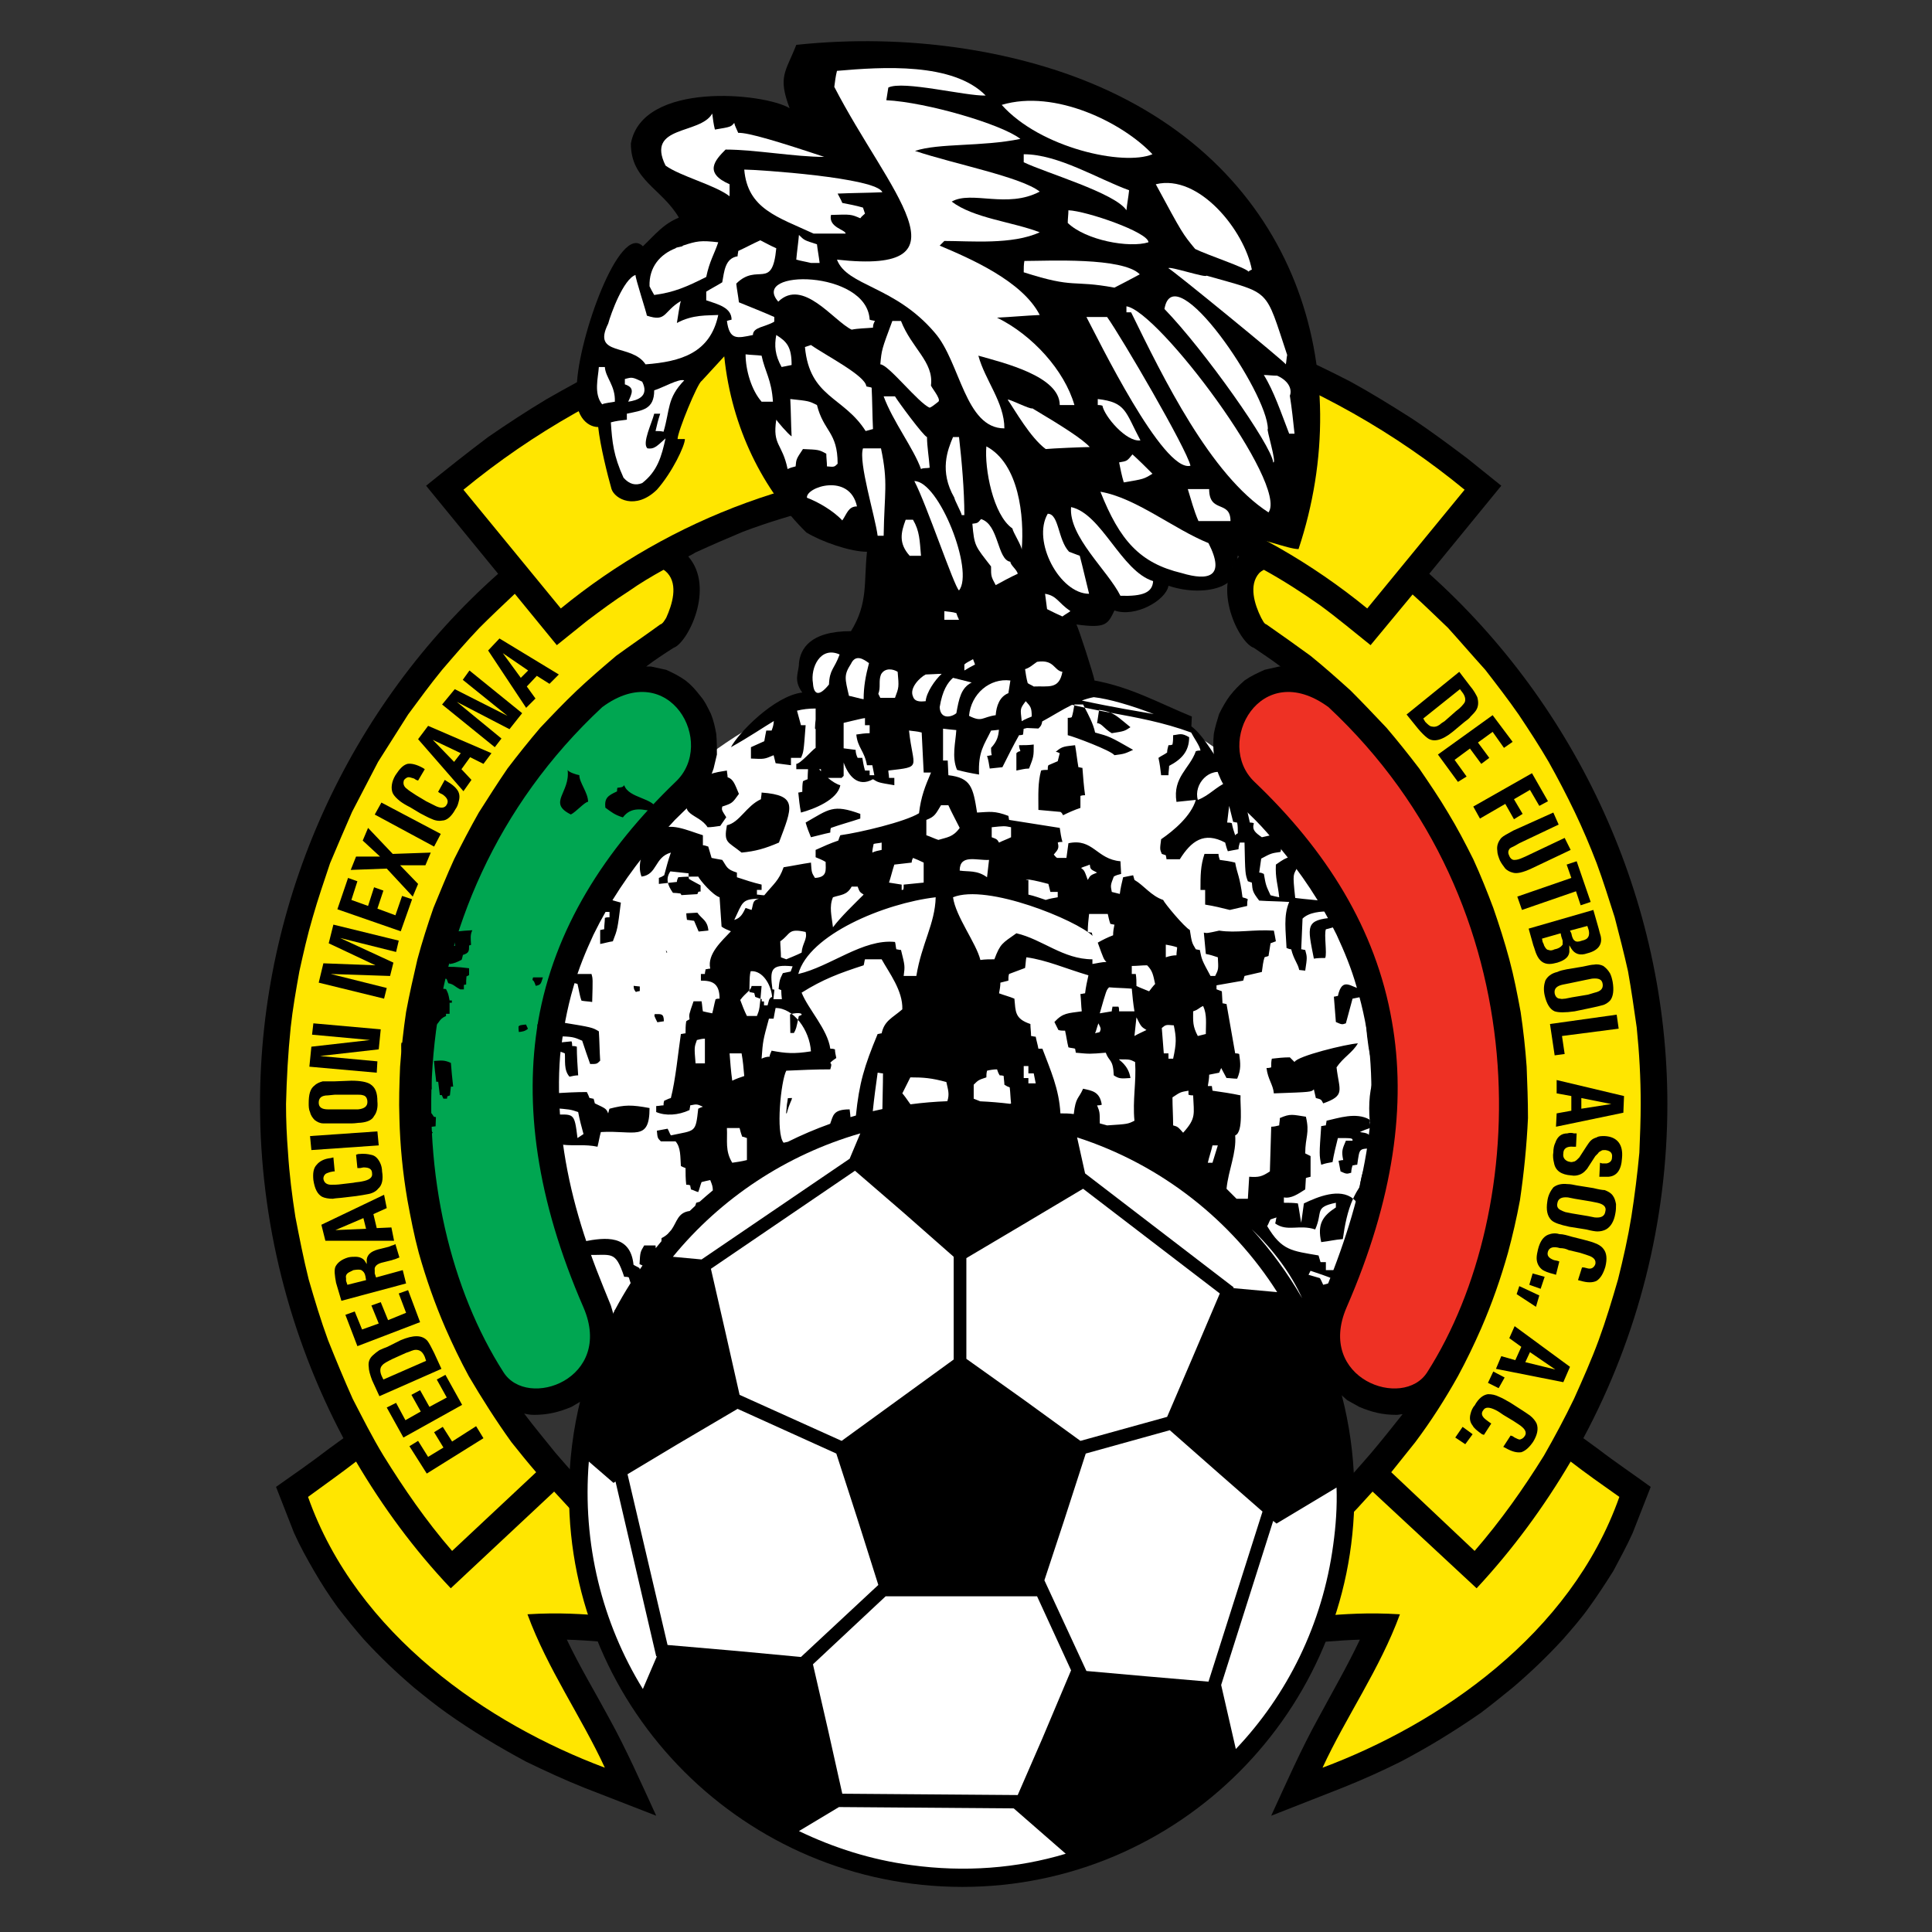 <?xml version="1.0" encoding="iso-8859-1"?>
<!-- Generator: Adobe Illustrator 24.0.1, SVG Export Plug-In . SVG Version: 6.00 Build 0)  -->
<svg version="1.1" id="Layer_1" xmlns="http://www.w3.org/2000/svg" xmlns:xlink="http://www.w3.org/1999/xlink" x="0px" y="0px"
	 viewBox="0 0 660 660" style="enable-background:new 0 0 660 660;" xml:space="preserve">
<rect x="0" y="0" width="660" height="660" fill="#333333" stroke="none"/>
<path style="fill:#FFFFFF;" d="M477.389,375.718c0,81.247-65.866,147.115-147.114,147.115c-81.249,0-147.111-65.868-147.111-147.115
	c0-81.249,65.862-147.113,147.111-147.113C411.523,228.605,477.389,294.469,477.389,375.718z"/>
<path d="M170.169,196.011l-24.609-30.078c7.064-5.694,13.9-11.163,21.191-16.633c6.606-4.556,13.216-8.886,20.053-12.986
	c6.832-3.874,13.669-7.748,20.96-11.165c7.064-3.419,14.355-6.608,21.875-9.571c7.52-2.734,15.038-5.24,22.557-7.519
	c7.75-2.279,15.496-4.103,23.243-5.698c7.976-1.593,15.721-2.732,23.924-3.644c7.975-0.912,15.95-1.366,23.925-1.595
	c7.974-0.229,15.721,0,23.924,0.456c7.976,0.683,15.95,1.593,23.926,2.732c7.746,1.139,15.494,2.735,23.469,4.559
	c7.746,2.049,15.265,4.1,23.012,6.606c7.52,2.735,14.811,5.47,22.332,8.659c7.289,3.189,14.353,6.608,21.419,10.254
	c7.061,3.873,13.669,7.974,20.504,12.303c6.61,4.33,12.988,9.113,19.367,13.899l11.622,9.342l-24.607,30.078
	c50.583,45.344,81.343,111.421,81.343,181.146c0,40.103-10.025,79.295-28.709,114.157l5.014,3.645
	c5.925,4.557,12.078,8.658,17.999,12.986l-6.15,15.723c-2.051,4.558-4.33,8.658-6.608,12.99c-2.734,4.328-5.241,8.202-8.203,12.303
	c-2.732,3.873-5.924,7.519-9.115,11.166c-5.468,5.924-10.937,11.165-17.088,16.405c-3.646,2.964-7.293,5.925-10.938,8.659
	c-8.887,6.153-17.773,11.621-27.344,16.635c-6.379,3.188-12.986,6.149-19.823,8.886l-24.379,9.569
	c5.239-11.394,10.253-22.787,16.177-33.496c4.783-8.886,9.798-17.543,14.126-26.658c-7.975,0.229-15.722,1.139-23.696,1.595
	c-13.216,0.456-26.433-0.685-39.649-1.366c13.672-11.622,27.572-23.245,40.559-35.548c9.342-9.115,18.229-18.684,26.658-28.481
	c3.646-4.331,7.293-8.887,10.71-13.215c-0.685,0-1.367,0.227-2.049,0.227c-4.786,0-8.433-0.91-12.761-2.733l-4.1-2.28
	c-1.825-1.594-3.419-2.961-5.016-4.557c-1.594-2.049-2.96-4.1-4.1-6.38c-0.91-2.506-1.594-4.557-2.049-7.29l-0.229-5.469
	c0.455-3.191,0.91-5.696,1.823-8.659l2.506-6.15c6.607-16.179,11.621-32.356,14.126-49.447l0.685-5.693
	c0.681-8.205,0.681-15.952,0-24.155c-0.685-7.975-2.279-15.721-4.558-23.468c-1.823-6.38-4.102-11.849-6.835-17.772
	c-5.469-11.165-12.076-20.963-20.052-30.533c-2.506-2.964-5.013-5.925-7.747-8.659c-3.417-3.417-7.064-6.608-9.8-10.481
	c-1.591-2.279-2.505-4.331-3.416-7.064l-0.912-4.786c-0.228-2.505-0.228-4.556,0-7.063c0.457-2.506,1.139-4.558,1.823-6.835
	c1.139-2.279,2.278-4.328,3.645-6.152c1.596-2.051,3.191-3.645,5.015-5.24c2.279-1.595,4.329-2.507,6.837-3.646l5.01-1.14h0.456
	c-2.963-2.278-6.151-4.33-9.114-6.379c-5.013-1.597-14.582-20.736-5.013-31.218c-3.644-1.823-7.063-3.418-10.481-5.011
	c-8.203-3.418-16.635-6.608-25.065-9.116c-5.924-1.594-11.621-2.961-17.544-4.328c-9.113-1.596-18-2.964-27.114-3.646
	c-7.747-0.457-15.268-0.457-23.015-0.229c-7.745,0.456-15.265,1.139-23.013,2.278c-5.925,0.912-11.849,2.28-17.773,3.646
	c-8.658,2.278-17.088,4.786-25.518,7.976c-5.471,2.278-10.709,4.557-16.18,7.062c-0.684,0.456-1.594,0.912-2.505,1.367
	c9.342,10.71-0.229,29.621-5.014,31.218c-3.189,2.05-6.379,4.102-9.342,6.379h1.595l5.241,1.14c2.506,1.139,4.329,2.05,6.606,3.646
	c2.053,1.595,3.419,3.189,5.016,5.24c1.594,1.824,2.506,3.873,3.645,6.152c0.91,2.278,1.368,4.329,1.823,6.835
	c0.227,2.507,0.227,4.558,0.227,7.063l-1.139,4.786c-0.91,2.734-1.82,4.785-3.188,7.064c-2.964,3.873-6.608,7.064-10.026,10.481
	c-2.508,2.734-5.242,5.695-7.747,8.659c-7.976,9.569-14.584,19.368-20.053,30.533c-2.734,5.924-5.012,11.392-6.836,17.772
	c-2.279,7.747-3.645,15.494-4.558,23.468c-0.681,8.203-0.454,15.95,0.229,24.155l0.684,5.693
	c2.279,17.091,7.29,33.268,13.899,49.447l2.506,6.15c0.911,2.963,1.595,5.468,1.822,8.659l-0.227,5.469
	c-0.456,2.732-0.912,4.783-2.05,7.29c-1.139,2.28-2.279,4.33-3.873,6.38c-1.822,1.596-3.419,2.963-5.24,4.557l-3.875,2.28
	c-4.328,1.823-8.203,2.733-12.76,2.733c-1.366,0-2.505-0.227-3.418-0.454c3.418,4.556,7.063,8.884,10.709,13.442
	c8.43,9.797,17.318,19.367,26.887,28.481c12.988,12.303,26.66,23.926,40.33,35.548c-13.216,0.681-26.204,1.822-39.418,1.366
	c-7.976-0.456-15.95-1.366-23.926-1.595c4.331,9.115,9.571,17.772,14.357,26.658c5.924,10.708,10.937,22.102,16.176,33.496
	l-24.608-9.569c-6.835-2.737-13.216-5.697-19.823-8.886c-9.342-5.015-18.457-10.483-27.114-16.635
	c-3.874-2.734-7.518-5.694-11.165-8.659c-6.152-5.24-11.622-10.481-17.088-16.405c-3.191-3.647-6.154-7.293-9.116-11.166
	c-2.961-4.101-5.468-7.975-7.975-12.303c-2.506-4.332-4.784-8.432-6.835-12.99l-6.152-15.723
	c6.152-4.328,12.076-8.429,18.001-12.986l5.012-3.645c-18.454-34.862-28.481-74.054-28.481-114.157
	C88.825,307.433,119.356,241.127,170.169,196.011z"/>
<path style="fill:#FFE600;" d="M191.587,207.859l-33.268-40.558c47.623-39.192,108.688-61.293,171.121-61.293
	c61.978,0,123.27,22.101,170.892,61.293l-33.265,40.558c-37.599-30.761-85.675-49.216-137.628-49.216
	C277.262,158.643,229.183,177.098,191.587,207.859L191.587,207.859z M536.561,499.289c5.012,3.873,10.481,7.746,16.633,12.074
	c-16.633,47.167-61.748,77.699-101.396,92.51c7.975-17.316,19.596-33.722,26.433-52.406c-21.875-1.366-32.129,2.505-54.001,1.139
	c17.087-14.583,31.443-28.255,44.659-43.063l35.545,33.038C516.738,529.365,527.447,514.782,536.561,499.289L536.561,499.289z
	 M527.447,497.238c3.647-6.382,7.064-12.761,10.253-19.368c2.961-6.607,5.923-13.215,8.43-20.051
	c2.507-6.836,4.56-13.672,6.609-20.736c1.823-7.293,3.417-14.354,4.556-21.418c1.14-7.292,2.053-14.582,2.735-21.875
	c0.229-5.694,0.458-11.164,0.458-16.633c0-8.887-0.458-17.316-1.368-26.203c-0.912-6.381-1.825-12.76-2.964-19.14
	c-1.365-6.152-2.961-12.305-4.556-18.457c-2.051-6.379-3.873-12.303-6.152-18.457c-2.278-5.924-4.786-11.849-7.518-17.545
	c-2.735-5.694-5.697-11.393-8.888-17.089c-3.189-5.468-6.606-10.708-10.252-16.177c-3.645-5.24-7.52-10.252-11.393-15.265
	c-4.329-4.785-8.433-9.569-12.76-14.354c-4.1-3.875-7.975-7.749-12.076-11.394l-14.354,17.318
	c-5.696-4.558-11.395-9.343-17.319-13.672c-6.151-4.329-12.532-8.431-19.14-12.077c-0.455,0.229-1.139,0.684-1.595,1.14
	c-3.644,4.102-1.594,10.71,0.685,15.266c0.456,0.684,0.91,2.052,1.822,2.279c5.24,3.645,10.025,7.064,15.04,10.709
	c4.783,3.873,9.113,7.746,13.672,11.849c4.1,4.102,8.2,8.43,12.303,12.759c3.872,4.557,7.518,9.113,11.164,13.899
	c3.419,5.012,6.837,10.025,9.798,15.038c3.189,5.241,5.925,10.481,8.659,15.95c2.506,5.469,4.785,11.166,6.835,16.634
	c2.049,5.925,3.874,11.62,5.468,17.543c1.595,5.925,2.734,11.85,3.874,18.001c0.911,6.154,1.597,12.305,2.051,18.685
	c0.227,5.924,0.456,11.621,0.456,17.544c-0.456,9.571-1.368,18.684-2.735,28.026c-1.14,6.154-2.506,12.078-4.1,18.001
	c-2.508,8.886-5.469,17.318-9.115,25.748c-2.507,5.694-5.013,10.938-7.976,16.407c-4.328,7.746-9.115,15.265-14.582,22.557
	c-2.734,3.419-5.468,6.835-8.202,10.254l28.481,26.887C512.636,519.566,520.382,508.63,527.447,497.238L527.447,497.238z
	 M130.976,497.238c7.066,11.392,14.584,22.328,23.471,32.584l28.711-26.887c-2.963-3.419-5.697-6.835-8.432-10.254
	c-5.24-7.292-10.025-14.811-14.583-22.557c-2.962-5.469-5.468-10.713-7.976-16.407c-3.645-8.43-6.607-16.862-9.114-25.748
	c-1.595-5.924-2.733-11.847-3.873-18.001c-1.596-9.342-2.506-18.455-2.735-28.026c-0.227-5.923,0-11.62,0.229-17.544
	c0.456-6.381,1.139-12.531,2.049-18.685c1.141-6.15,2.508-12.076,3.874-18.001c1.595-5.924,3.418-11.619,5.469-17.543
	c2.278-5.468,4.557-11.165,7.063-16.634c2.734-5.469,5.468-10.709,8.431-15.95c3.19-5.013,6.378-10.027,9.796-15.038
	c3.647-4.786,7.291-9.342,11.167-13.899c4.1-4.329,8.202-8.658,12.531-12.759c4.332-4.103,8.887-7.976,13.443-11.849
	c5.013-3.645,10.027-7.064,15.039-10.709c0.911-0.228,1.596-1.595,2.05-2.279c2.051-4.557,4.103-11.165,0.456-15.266
	c-0.456-0.456-0.91-0.912-1.366-1.14c-4.101,2.279-7.976,4.558-11.849,7.293c-5.013,3.189-9.569,6.608-14.127,10.026l-10.484,8.43
	l-14.354-17.546c-4.102,3.874-8.202,7.748-12.076,11.623c-4.558,4.785-8.658,9.569-12.76,14.354
	c-4.1,5.013-7.746,10.025-11.619,15.265c-3.419,5.469-6.837,10.71-10.255,16.177c-2.962,5.697-5.924,11.395-8.886,17.089
	c-2.505,5.696-5.013,11.621-7.519,17.545c-2.051,6.154-4.102,12.078-5.923,18.457c-1.825,6.152-3.191,12.305-4.557,18.457
	c-1.139,6.379-2.278,12.759-2.963,19.14c-0.912,8.887-1.366,17.316-1.595,26.203c0,5.469,0.229,10.939,0.683,16.633
	c0.457,7.293,1.366,14.584,2.507,21.875c1.368,7.064,2.734,14.125,4.557,21.418c2.049,7.064,4.102,13.9,6.606,20.736
	c2.735,6.835,5.47,13.443,8.43,20.051C123.913,484.477,127.105,490.856,130.976,497.238L130.976,497.238z M121.634,499.289
	c9.115,15.493,19.825,30.075,32.358,43.292l35.316-33.038c13.444,14.809,27.571,28.481,44.886,43.063
	c-21.871,1.366-32.126-2.505-53.999-1.139c6.835,18.684,18.456,35.09,26.431,52.406c-39.648-14.811-84.763-45.344-101.395-92.51
	C111.155,507.035,116.623,503.163,121.634,499.289z"/>
<path style="fill:#EE3124;" d="M453.849,241.582c-23.241-17.089-39.191,12.305-25.291,25.521
	c24.379,23.242,41.47,50.129,46.938,81.799c5.014,28.255,0.684,60.611-15.494,97.752c-10.481,24.379,19.368,35.089,27.57,22.101
	C522.889,413.386,526.765,309.712,453.849,241.582z"/>
<path style="fill:#00A651;" d="M205.714,241.582c23.015-17.089,39.19,12.305,25.063,25.521
	c-24.152,23.242-41.47,50.129-46.938,81.799c-4.786,28.255-0.683,60.611,15.494,97.752c10.481,24.379-19.14,35.089-27.343,22.101
	C136.445,413.386,132.573,309.712,205.714,241.582z"/>
<path d="M252.424,271.203c-2.277,3.192-2.277,3.192-5.696,4.331c-0.229,1.14-0.229,1.14,1.368,3.646
	c-0.683,0.912-1.368,2.049-2.05,2.961c-1.595,0.229-2.961,0.457-4.329,0.457c-3.19-5.013-10.938-3.646-5.242-12.305
	c1.139-0.228,2.052-0.683,2.964-0.91c0-5.242,5.012-5.469,8.884-6.153c0,0.684,0.229,1.368,0.229,2.278
	C250.602,266.192,251.057,268.013,252.424,271.203z M435.404,285.002c0.831-0.206,1.664-0.417,2.495-0.583
	c0-2.506-3.872-5.24-5.011-5.468c0-0.456-0.229-0.912-0.229-1.368c-2.279-0.228-7.29-7.063-7.976-8.43
	c-0.521,1.048-0.651,1.293-1.397,1.658c0.089,0.135,0.166,0.258,0.258,0.392C427.516,276.13,431.594,280.399,435.404,285.002z
	 M452.027,376.93c7.746-2.734,5.468-4.331,4.557-12.305c2.279-3.418,5.468-5.012,7.29-8.202c-3.873,0.229-20.734,4.329-21.645,6.378
	c-0.684-0.683-1.139-1.139-1.596-1.594c-2.278,0-4.101,0.228-6.152,0.455c-0.226,0.911-0.226,1.824-0.226,2.963
	c-0.685,0.228-1.139,0.228-1.597,0.228c0.457,3.874,2.28,5.696,2.506,8.658c12.763-0.454,12.763-0.454,13.672-1.366
	c0.229,0.913,0.455,2.051,0.684,2.961C451.344,375.562,451.344,375.562,452.027,376.93z M464.559,386.728
	c1.205-0.603,2.41-1.021,3.612-1.428c-0.1-0.785-0.185-1.584-0.251-2.386l-0.172-0.515c-4.558-2.506-10.482-0.457-14.582,0.454
	c0,0.456-0.228,1.14-0.228,1.596c-0.457,0-1.139,0.229-1.594,0.229c-0.684,9.796-0.684,9.796,0,13.213
	c1.366-0.454,2.505-0.683,3.871-0.91c0.458-2.735,1.141-5.469,1.824-8.203c5.013,0,5.013,0,5.013,0.91c-0.681,0-1.595,0-2.279,0
	c-1.139,2.735-1.595,3.417-0.91,6.608c-0.685,0-1.14,0.228-1.597,0.228l0.684,3.647c2.051,0.912,2.051,0.912,3.646,0.454
	c0-0.912,0.227-1.822,0.455-2.504c0.458,0,0.911-0.23,1.597-0.23c0.909-6.139,0.458-5.245,5.894-5.693
	c-0.283-1.025-0.541-2.108-0.77-3.24C467.405,387.027,466.888,387.116,464.559,386.728z M471.394,373.511
	c-0.228-5.013-0.456-10.024-0.684-14.81l-1.821-0.913c-0.841-6.105,0.832-11.625-2.502-16.205
	c0.026,7.444,0.533,17.131,3.412,25.548c-1.939,4.157-2.357,10.084-1.878,15.783l0.738,2.217c-0.163,0.055-0.324,0.115-0.488,0.169
	c0.164,1.255,0.367,2.479,0.602,3.659c0.24,0.337,0.495,0.715,0.798,1.186c0.457-0.456,0.684-0.683,1.139-1.139
	c-0.228-5.24-0.682-10.252-0.912-15.495C470.255,373.511,470.938,373.511,471.394,373.511z M440.925,292.603
	c0.197-0.067,0.385-0.13,0.62-0.207c0.912,0.454,1.596,1.139,2.506,1.822c-0.332,0.922-0.625,1.585-0.883,2.114
	c2.709,4.126,5.688,7.332,9.997,10.646c0.303,0.757,0.604,1.532,0.907,2.295c0.306-0.439,0.612-0.852,0.915-1.155
	c-4.329-3.191-3.645-4.103-4.556-8.433c-0.912,0-1.595-0.227-2.505-0.227c0-1.365,0-2.734,0-4.102
	c-4.559-1.822-4.104-6.38-7.75-8.203c-0.816,1.021-0.91,1.129-1.898,1.467c0.646,0.858,1.279,1.735,1.898,2.636
	C440.429,291.725,440.675,292.155,440.925,292.603z M194.55,367.816c0.911-0.229,2.051-0.458,2.962-0.458
	c-0.23-3.418-0.458-6.607-0.458-9.797c-0.681-0.228-1.139-0.228-1.594-0.228c0-0.456,0-1.14-0.229-1.595
	c-4.662,0.443-4.783,0.455-5.629,1.299c-0.044,0.54-0.087,1.083-0.134,1.628c1.206,0.335,2.359,0.692,3.485,1.175
	C193.183,362.118,192.498,365.538,194.55,367.816z M220.147,287.887c-0.71,0.061-1.419,0.178-2.128,0.178
	c-1.595,2.28-4.102,6.835-6.607,7.292c-0.913,2.051-1.824,3.873-2.735,5.698c-0.455,0.227-0.912,0.227-1.367,0.454
	c0,0.685-0.228,1.368-0.228,2.278c-0.456,0-1.14,0-1.368,0.228c0,0.685,0,1.595,0,2.506c0.08,0.028,0.163,0.044,0.243,0.072
	c2.363-3.264,5.259-6.202,7.277-9.869C215.317,293.448,217.976,290.942,220.147,287.887z M201.613,363.486
	c2.278,0,2.278,0,3.417-1.141c-0.226-3.419-0.226-6.607-0.454-10.025c-2.223-1.333-2.308-1.371-12.667-3.063
	c-0.335,0.965-0.727,1.918-1.231,2.836c-0.284,0.606-0.469,1.231-0.622,1.862c5.647,0.194,5.834,0.274,8.824,1.557
	C199.789,358.246,200.702,360.979,201.613,363.486z M193.183,337.283c0.535-0.926,1.104-1.919,1.697-2.963c-0.59,0-1.239,0-1.924,0
	c-0.457,5.924-1.139,6.382-1.823,14.81c0.273,0.046,0.514,0.085,0.776,0.129C193.233,345.427,193.365,341.285,193.183,337.283z
	 M195.689,335.688c0.455,0.228,1.139,0.228,1.594,0.457c0.457,1.821,0.686,3.873,1.368,5.697c1.139,0.226,2.279,0.226,3.646,0.453
	c0.229-7.974,0.229-7.974-0.229-9.568c-2.099,0-4.194,0-6.292,0c-0.305,0.543-0.603,1.075-0.897,1.594c0.194,0,0.41,0,0.582,0
	C195.461,334.775,195.689,335.233,195.689,335.688z M205.029,311.307c0.913,0.231,2.053,0.231,3.192,0.231c0,0.681,0,1.139,0,1.82
	c-0.684,0-1.139,0-1.595,0.229c0,1.368-0.228,2.507-0.228,3.873c-0.456,0-0.911,0.227-1.369,0.227c0,1.597,0,3.19,0,4.787
	c1.369-0.229,2.735-0.685,4.331-0.911c1.595-4.103,1.595-4.103,2.735-13.217c-2.19-0.657-4.167-1.111-6.138-1.751
	c-0.572,0.79-1.122,1.592-1.609,2.436c0,0.298-0.028,0.606-0.042,0.91c0.162,0,0.306,0,0.497,0
	C204.804,310.396,204.804,310.85,205.029,311.307z M188.624,363.03c0.538-1.435,0.722-2.903,0.845-4.364
	c-0.504-0.142-0.99-0.286-1.529-0.42c0.229,5.013,0.458,10.025,0.913,15.265c0.136-0.007,0.273-0.013,0.41-0.022
	C189.54,369.945,189.496,366.388,188.624,363.03z M374.784,247.052c1.595,0,2.277,1.821,5.012,3.418
	c4.329-0.685,4.329-0.685,6.381-2.051c-3.189-2.581-4.661-4.046-6.767-4.939c-1.327-0.245-2.652-0.493-3.981-0.748
	C375.215,244.046,374.998,245.542,374.784,247.052z M457.039,313.357v-1.82c-0.692-0.074-1.407-0.12-2.132-0.153
	c0.273,0.692,0.546,1.375,0.82,2.068C456.153,313.42,456.569,313.385,457.039,313.357z M253.336,291.256
	c4.785-0.457,7.975-1.368,12.761-3.418c4.557-12.078,6.607-16.177-5.925-17.089c0,0.913-0.226,1.594-0.226,2.278
	c-5.015,2.278-7.293,7.975-11.623,8.887C247.184,288.065,248.552,287.382,253.336,291.256z M419.672,264.597
	c-0.217-0.12-0.43-0.2-0.644-0.294c0.214,0.33,0.422,0.652,0.644,0.996C419.672,265.061,419.672,264.824,419.672,264.597z
	 M203.208,309.939c-0.227,1.141-0.227,2.508-0.456,3.876c-0.455,0.226-0.91,0.226-1.365,0.453c-0.913,2.508-1.826,5.242-2.737,8.205
	c-0.457,0-0.91,0-1.368,0.228c-0.682,2.733-1.366,5.24-2.05,7.974c-0.456,0-0.912,0.228-1.367,0.228c0,0.456,0,1.139,0,1.824
	c0.638,0,1.273,0,1.911,0c3.86-6.936,8.18-15.689,8.53-22.787C203.894,309.939,203.535,309.939,203.208,309.939z M469.571,392.196
	c-0.01,0.001-0.018,0.001-0.029,0.003c0.011,0.033,0.018,0.069,0.029,0.104V392.196z M469.798,393.105
	c-0.079-0.259-0.152-0.535-0.227-0.803v1.033L469.798,393.105z M187.94,376.474c0,1.368,0,2.734-0.226,4.329
	c0.234,0,0.437-0.004,0.66-0.005c0.121-0.827,0.239-1.661,0.356-2.504C188.371,377.688,188.145,377.079,187.94,376.474z
	 M188.854,353.915c0.226,0.912,0.226,2.051,0.684,3.19c0.023-0.023,0.044-0.044,0.067-0.067c0.084-1.045,0.208-2.074,0.451-3.082
	C189.68,353.943,189.279,353.931,188.854,353.915z M192.271,391.056c4.103,0.456,7.518-0.229,11.849,0.683
	c0.456-1.822,0.684-3.417,1.14-5.011c11.392-0.685,16.632,3.417,16.632-8.205c-6.153-1.139-8.431-1.139-13.671,0.23
	c-0.227,0.454-0.227,0.91-0.457,1.593c-0.683-1.593-0.683-1.593-4.557-3.417c-0.227-0.685-0.227-1.14-0.456-1.595
	c-0.455,0-0.91-0.229-1.365-0.229c-0.23-0.683-0.685-1.595-0.913-2.049c-3.738,0-7.473,0.212-11.211,0.432
	c-0.127,1.614-0.315,3.219-0.532,4.804c0.047,0.077,0.07,0.153,0.122,0.23c5.924,0.456,5.924,0.456,8.659,1.369
	c0.456,2.506,1.138,5.011,1.822,7.518c-0.684,0.456-1.366,0.912-2.052,1.368c-1.107-9.082-1.163-8.046-8.908-7.981
	c-0.069,0.457-0.139,0.92-0.206,1.373c0.382,0.699,0.709,1.47,1.006,2.279c0.465,0,0.904,0,1.271,0
	C191.132,386.728,191.587,388.778,192.271,391.056z M366.124,245c-0.455,0.227-0.91,0.227-1.366,0.227c0,2.053,0,3.874,0,5.926
	c2.052,0.455,14.811,5.24,15.95,6.835c3.417-0.457,3.417-0.457,6.381-1.823c-7.976-4.558-7.976-4.558-12.989-5.924
	c-0.586-2.929-2.34-6.189-3.548-8.495c-1.185-0.252-2.37-0.515-3.563-0.796C366.774,242.258,366.551,243.723,366.124,245z
	 M457.039,340.244c-0.455,0-0.912,0.227-1.366,0.227l0.683,8.658c2.049,0.913,2.049,0.913,3.417,0.458l2.279-8.431
	c1.139-0.229,2.279-0.455,3.419-0.685c0.343,0.364,0.641,0.737,0.916,1.111c-0.001-0.213-0.006-0.445-0.006-0.655
	c-0.229-1.03-0.686-2.001-1.171-3.001C461.749,337.529,458.563,333.281,457.039,340.244z M283.641,284.419
	c0-0.455,0-1.139,0.228-1.595c3.19-1.139,6.607-2.051,10.025-3.19c0-0.684,0-1.14,0-1.595c-9.34-3.419-10.708-1.595-18.684,2.961
	c0.457,1.596,1.141,3.418,1.822,5.014C279.085,285.559,281.364,284.876,283.641,284.419z M448.837,327.484
	c1.368-0.226,2.734-0.226,3.873-0.226c0.685-1.596-0.456-7.976,0.228-9.799c1.139-0.227,2.277-0.683,3.647-0.912l0.146-0.513
	c-0.335-0.86-0.669-1.724-1.003-2.582C445.755,314.212,446.651,316.342,448.837,327.484z M465.21,337.927
	c0.162,0.018,0.325,0.038,0.488,0.038c0.228-1.139,0.455-2.505,0.683-3.646l-1.594-0.226c0-1.596-0.228-3.191-0.228-4.787
	l-1.368-0.227c-0.228-1.14-0.228-2.051-0.228-2.961c-0.682-0.23-1.14-0.457-1.592-0.457c-0.459-4.101-0.459-4.101-2.508-10.709
	h-1.824l-0.309,1.081c2.438,6.27,4.845,12.607,7.144,18.741C464.217,335.91,464.726,336.933,465.21,337.927z M199.789,428.654
	c0,0.682,0,1.136,0,1.821c0.217,0.019,0.42,0.037,0.626,0.054c-0.027-0.63-0.068-1.25-0.126-1.859
	C200.12,428.664,199.967,428.663,199.789,428.654z M348.58,256.621c-0.457,0-0.91,0.228-1.368,0.684c0,1.822,0,3.873,0,5.924
	c1.368-0.228,2.735-0.684,4.329-0.684c1.596-4.102,1.596-4.102,1.596-8.203c-1.596,0.229-3.419,0.229-5.015,0.229
	C348.123,255.255,348.351,255.939,348.58,256.621z M399.165,264.824c0-1.139,0.227-2.279,0.227-3.19
	c4.331-2.277,6.837-5.013,6.837-9.798c-2.737-1.594-3.191-0.912-5.469-0.683c0,1.139,0,2.05-0.227,3.189
	c-0.457,0.229-0.913,0.229-1.368,0.229c-0.229,0.911-0.457,1.595-0.457,2.506c-0.912,0.682-2.051,1.14-2.961,1.822
	c0.454,2.051,0.683,3.873,0.91,5.924C397.568,264.824,398.253,264.824,399.165,264.824z M368.401,262.09
	c-0.452-2.507-0.681-5.013-1.139-7.519c-3.415,0.456-4.328,0.227-6.607,2.278c0.458,0,0.912,0.228,1.368,0.456
	c-0.228,0.912-0.456,1.822-0.684,2.734c-1.139,0.456-2.049,0.912-3.19,1.368c-0.227,0.456-0.227,0.91-0.227,1.595
	c-0.911,0-1.595,0-2.279,0.228c-1.138,4.328-0.913,7.974-0.913,13.445c2.507,0.228,5.014,0.454,7.522,0.682
	c0.454,0.228,0.683,0.685,0.91,1.14c1.822-0.912,3.873-1.822,5.925-2.506c0-1.368,0-2.735,0-4.102
	c0.683-0.227,1.139-0.227,1.594-0.227c-0.455-3.192-0.682-6.382-0.911-9.344C369.315,262.317,368.86,262.09,368.401,262.09z
	 M469.345,393.564c-2.735,3.189-4.331,7.289-4.787,11.846c-0.916,1.274-1.667,2.649-2.319,4.08c0.893,0.727,1.687,1.685,2.319,2.984
	h1.822c-0.91-5.466,0.686-10.025,1.825-15.037c0.453,0,0.91-0.229,1.365-0.229v-3.873l-0.226-0.458V393.564z M421.95,294.675
	c-1.825-0.457-3.417-0.686-5.242-0.913c-0.227-0.683-0.454-1.366-0.454-2.051c-1.596,0-3.191,0-4.785,0
	c-1.369,4.104-1.369,7.293-1.369,12.305c0.457,0,1.139,0,1.596,0c0,1.595,0,3.417,0,5.014c2.961,0.454,5.698,1.139,8.429,1.822
	c2.052-0.454,3.876-0.912,5.926-1.368c0-0.91,0-1.593,0.227-2.278c-0.685-0.455-1.368-0.455-1.824-0.684
	C423.543,299.229,422.633,298.546,421.95,294.675z M462.24,409.49c-1.934,4.245-2.849,9.059-3.51,13.797
	c-2.768,0.204-4.412,0.686-7.386,1.036c-1.368-6.151,0.454-8.887,5.012-11.849c0-0.454,0-1.139,0-1.594
	c-7.519,1.594-4.329,2.963-7.064,9.113c-5.469-1.821-9.569,0.913-13.672-2.049c0.23-0.683,0.23-1.366,0.457-2.051
	c-0.684,0.229-1.368,0.454-2.051,0.685c-0.456,0.683-0.684,1.595-1.139,2.278c5.011,8.431,8.43,8.431,17.545,10.025
	c0.228,0.685,0.455,1.595,0.683,2.279c0.684,0,1.14,0,1.823,0c0,0.911,0,1.823,0,2.734c1.448,0,3.066,0,4.546,0
	c-0.065,0.461-0.117,0.934-0.217,1.367c-2.961,5.698-4.785,12.987-6.379,19.368h-0.227c-0.241-0.479-0.499-0.957-0.77-1.429
	c8.191,17.379,12.783,36.787,12.783,57.253c0,73.966-60.075,134.143-133.916,134.143c-74.094,0-134.372-60.177-134.372-134.143
	c0-22.65,5.641-44.004,15.579-62.745c-0.025-0.042-0.045-0.09-0.073-0.134c0.067-0.039,0.136-0.076,0.205-0.113
	c1.662-3.123,3.442-6.174,5.338-9.144c-0.218-0.675-0.454-1.311-0.605-1.917c-0.456-0.227-0.912-0.227-1.595-0.227
	c-3.128-9.386-4.305-7.165-12.945-7.503c-0.149-1.572-0.421-3.082-0.841-4.557c7.372-1.455,15.938-2.402,16.976,7.957
	c0.684,0.455,1.366,0.684,2.049,1.139c0.021,0.153,0.057,0.306,0.077,0.458c0.315-0.451,0.629-0.901,0.95-1.348
	c-0.252-0.14-0.569-0.283-1.027-0.477c0.229-4.102,0.229-4.102,1.596-6.379c1.139,0,2.507,0,3.875,0
	c0,0.266,0.016,0.601,0.063,0.932c0.638-0.795,1.288-1.583,1.945-2.364c0.025-0.35,0.044-0.704,0.044-1.076
	c0.862-0.413,1.541-0.902,2.114-1.426c0.411-0.462,0.815-0.929,1.232-1.387c1.966-2.751,2.165-5.905,6.271-6.446
	c0.621-0.597,1.248-1.187,1.88-1.771c0.128-0.35,0.261-0.698,0.349-1.047c0.423-0.121,0.801-0.229,1.155-0.33
	c1.479-1.331,2.986-2.632,4.523-3.897c-0.047-1.393-0.222-1.841-0.894-3.521c-1.139,0.229-2.049,0.456-2.962,0.685
	c-0.455,1.139-0.684,2.279-1.139,3.418c-0.913-0.227-1.597-0.686-2.507-0.913c0-0.455-0.227-0.912-0.227-1.366
	c-0.457-0.227-0.913-0.227-1.368-0.227c-0.23-2.051-0.23-3.876-0.23-5.697c-0.681-0.228-1.139-0.456-1.593-0.684
	c-0.227-3.19,0-6.381-1.824-8.431c-1.595,0-3.418,0-5.012,0c-1.139-1.139-1.139-1.139-1.368-3.647
	c1.139-0.227,2.507-0.453,3.646-0.682c0.456,0.682,0.685,1.593,1.139,2.278c8.431-1.824,8.431-0.685,9.344-9.113
	c0.455-0.23,0.912-0.458,1.593-0.685c-2.05-0.911-2.05-0.911-4.327-0.456c0,0.456-0.229,1.141-0.229,1.595
	c-3.873,1.824-8.204,2.053-11.394,0.685c0-0.685,0-1.369,0-2.051c0.913,0,1.596-0.229,2.508-0.229c0-0.455,0-0.91,0.228-1.594
	c0.683-0.229,1.368-0.684,2.277-0.912c1.595-6.151,2.508-15.721,3.419-21.872c0.454,0,1.139-0.228,1.593-0.228
	c0-1.368,0-2.735,0.23-4.103c0.227-0.226,0.684-0.455,1.139-0.684c-0.228-1.594-0.228-1.594,1.366-6.152c0.913,0,1.824,0,2.735,0
	c0.228,1.139,0.228,2.277,0.455,3.418c0.912,0.227,2.052,0.456,3.192,0.685c0.454-1.597,0.683-3.19,1.139-4.787
	c0.454-0.227,0.913-0.227,1.368-0.227c0-5.469-2.734-6.153-6.379-6.153c0-0.91,0-1.597,0-2.278c0.454,0,0.91,0,1.366,0
	c0-0.685,0.227-1.139,0.227-1.596c0.456,0,0.914-0.227,1.595-0.227c-1.139-5.013,4.102-9.569,7.064-12.759
	c-1.139-0.457-2.277-0.912-3.191-1.596c-0.226-3.419-0.454-6.608-0.681-10.026c-2.28-0.682-6.608-5.695-7.292-7.063
	c-2.279,0-4.557,0-6.836,0.227c-0.229,0.457-0.457,1.14-0.457,1.596c-2.051,0.228-4.1,0.456-6.151,0.684c0-0.684,0-1.368,0-2.051
	c0.684-0.228,1.139-0.456,1.823-0.91c0.683-2.508,1.368-5.242,2.277-7.747c-5.696,1.594-4.555,7.519-10.024,8.202
	c-1.595-4.102,0.454-8.43,1.594-11.62c-0.201,0-0.404,0.033-0.605,0.049c1.15-1.619,2.174-3.385,2.884-5.518h0.229
	c0.455,0.456,0.91,1.139,1.368,1.596c3.873-3.418,10.252-0.229,15.492,1.366v3.419c0.458,0,1.141,0.227,1.826,0.454l1.139,3.875
	c1.139,0.228,2.279,0.455,3.644,0.683c1.595,2.279,1.368,3.193,5.013,4.332v1.592c2.734,0.912,5.468,1.823,8.43,2.508v1.822h-1.595
	v1.595c0.685,0,1.595,0.229,2.508,0.229c3.188-3.874,5.012-5.013,6.607-9.571c2.962-0.454,6.152-1.139,9.34-1.593
	c0.23,3.418,0.23,3.418,1.369,5.239c4.328-0.228,3.646-2.734,3.646-5.468c-1.14-0.684-2.28-1.139-3.419-1.596v-2.505
	c2.506-1.141,5.013-2.28,7.747-3.191c0.228-0.683,0.456-1.368,0.684-1.822c6.608-0.912,22.102-4.557,26.887-7.518
	c0.683-5.698,2.05-9.115,4.102-13.9h-2.506c-0.227-4.557-0.455-9.115-0.684-13.671c-1.595-0.457-2.963-0.457-4.329-0.684
	c1.366,12.987,4.785,12.305-7.064,13.671c0,0.684,0.229,1.595,0.229,2.506h1.822v2.507c-5.469-0.912-5.469-0.912-7.291-2.05
	c-5.217,2.934-8.441-1.249-10.027-5.7v4.56l-0.683,0.683h-4.709c1.48,1.224,3.066,2.233,4.253,2.507
	c-0.912,5.012-9.113,8.203-13.443,9.342c-0.456-2.279-0.684-4.558-0.912-6.835c0.456,0,0.912-0.227,1.368-0.227
	c0-1.139,0-2.508,0.228-3.647c0.455-0.229,0.911-0.456,1.594-0.683c0-1.115,0.073-2.251,0.14-3.419h-4.013v-1.822
	c1.369,0,5.469-4.785,6.608-5.469v-6.381l-0.228-0.228c0.051-1.313,0.108-2.288,0.228-3.048v-3.787c-2.439,0-4.477,0.26-6.363,0.742
	l1.35,4.954h1.595c-0.682,9.115-0.682,9.115-1.595,11.166h-3.418v2.507c-1.821-0.229-3.418-0.456-5.24-0.684
	c-0.228-0.913-0.457-1.823-0.685-2.734c-3.188,1.368-3.188,1.368-7.746,1.139v-3.873c1.594-0.684,2.962-1.368,4.557-2.051
	c0.226-1.368,0.455-2.507,0.682-3.645h1.823c0.501-1.336,0.635-1.824,0.759-3.24c-3.688,2.203-8.017,5.211-14.659,8.937
	c2.505-4.785,14.81-17.545,24.381-18.684c-3.19-4.331-1.14-6.835-1.14-10.026c0.458-4.557,3.419-10.937,17.773-10.937
	c5.925-9.571,4.329-16.634,5.468-27.115c-5.696,0-15.493-3.417-20.733-6.609c-14.583-14.355-25.521-35.544-28.026-60.153
	l-7.748,8.43c-1.366,0.683-8.203,17.318-8.203,19.823h2.507c0,2.28-4.33,11.393-9.571,17.318c-7.29,7.064-14.354,3.191-15.495-0.227
	c-1.366-4.787-3.874-14.812-4.556-21.191c-3.874,0-8.659-4.103-7.293-14.128c0.458-16.178,14.583-55.825,22.557-47.621
	c4.332-4.103,6.837-7.52,12.305-9.799c-5.921-10.025-16.405-12.759-16.405-25.291c3.875-21.418,45.573-17.318,54.23-12.077
	c-4.103-10.937-1.366-12.305,2.278-21.645c38.736-4.103,74.511,2.278,100.486,12.986c71.317,29.394,91.142,98.89,71.089,159.272
	c-3.644,0-13.898-4.328-17.774-3.872c-3.871,0.456-2.049,10.025-5.01,10.025c3.419,5.696-8.433,10.71-21.646,6.379
	c-0.912,5.013-11.394,10.937-18.457,8.432c-2.278,4.785-2.962,6.152-12.987,4.785c0.681,1.14,6.152,18.001,6.152,19.14
	c12.532,2.279,22.103,7.747,33.267,12.305l-0.153,3.358c3.468,2.602,6.186,7.111,12.043,16.17
	c-5.914-2.635-11.378,3.676-9.838,8.952c4.1-1.593,5.925-4.328,10.483-6.379c0-0.607,0-1.104,0-1.576
	c1.089,1.683,2.286,3.515,3.613,5.513c-0.229,0.112-0.508,0.233-0.881,0.392c0,0.912,0,1.597,0,2.507
	c1.139,0.457,2.278,0.912,3.417,1.595c0.23,1.823,0.686,3.647,1.14,5.696c0.23,0,0.913,0,1.368,0.227
	c-0.683,2.28,0.456,3.191,2.735,4.787c1.445-0.289,2.893-0.657,4.339-1.012c0.976,1.181,1.943,2.377,2.875,3.618
	c-0.116,0.039-0.236,0.08-0.38,0.13c-0.227,0.681-0.227,1.368-0.455,2.278c-3.189,0.456-3.189,0.456-6.607,2.279
	c-0.229,1.593-0.458,3.188-0.685,4.786c0.685,0,1.14,0.226,1.595,0.453c0.684,3.874,0.684,3.874,2.279,7.293
	c0.912,0.228,1.824,0.455,2.961,0.682c-0.455-4.556-1.368-6.378-1.138-11.164c2.711-1.875,2.966-2.042,5.076-2.754
	c0.74,1.327,1.484,2.573,2.243,3.729c-1.337,2.756-1.667,1.633-0.712,10.418c3.418,0.455,7.064,0.682,10.481,1.139
	c0.228,0.683,0.457,1.367,0.683,2.049c0.149-0.224,0.301-0.447,0.453-0.666c0.28,0.703,0.557,1.406,0.833,2.111
	c-3.802-0.164-7.838,0.324-9.944,2.431l-0.455,10.479c0.455,0,0.911,0.228,1.366,0.228c0.685,2.507,0.685,2.507,0,7.065
	l-2.052-0.229c-0.455-2.278-1.821-3.418-2.732-7.064c-0.458,0-1.139-0.229-1.597-0.455c-0.229-5.696-1.139-10.938,0.91-15.721
	c-3.644-0.229-6.833-0.229-10.252-0.457c-2.278-2.961-2.278-3.419-2.505-6.152l-1.368-0.454c-0.91-2.509-0.91-2.509-1.139-13.217
	h-1.597c-0.227,0.683-0.455,1.593-0.455,2.28c-1.368,0.227-2.506,0.454-3.646,0.681c-0.458-1.137-0.684-2.049-0.91-2.961
	c-7.294-3.873-11.622-0.456-15.496,5.696h-4.557c0-0.455-0.227-1.139-0.227-1.366l-1.366-0.458c-0.686-1.593-0.686-1.593-0.23-5.013
	c4.331-2.961,10.255-7.974,11.85-13.443c-2.278,0.228-4.556,0.456-6.608,0.685c-1.366-8.432,4.556-11.393,6.608-17.317
	c0.684-0.228,1.14-0.228,1.594-0.228c-0.228-1.595-2.278-4.331-3.189-6.152c-9.587-3.511-18.532-5.102-27.501-6.762
	c-1.056-0.449-2.269-0.757-3.943-0.984c-0.012,0.073-0.026,0.161-0.038,0.236c-1.62-0.311-3.245-0.639-4.877-0.984
	c-0.2-0.385-0.389-0.751-0.552-1.075c-0.912,0-2.05,0-2.964,0c-0.015,0.088-0.032,0.19-0.046,0.279
	c-0.253-0.058-0.508-0.118-0.762-0.179c-3.571,1.75-6.975,3.955-10.19,5.675c-0.241,1.357-0.46,1.582-1.307,2.426l-3.905-0.175
	c-0.381,0.11-0.763,0.203-1.139,0.277l-0.195,1.949c-0.457,0.229-1.141,0.229-1.369,0.229c-2.049,3.645-3.872,7.29-5.694,10.937
	l-4.331,0.455c-0.228-1.368-0.453-2.962-0.91-4.328c0.683,0,1.139-0.228,1.596-0.228c-0.228-0.911-0.228-1.823-0.228-2.507
	c2.116-2.281,2.483-3.989,2.69-6.188c-0.869,0.119-1.761,0.218-2.69,0.289c-2.367,4.886-4.466,7.204-4.103,15.014
	c-2.732-0.456-5.012-0.912-7.518-1.595c-1.897-4.429-0.479-9.441-0.258-13.596c-1.487-0.127-2.999-0.287-4.526-0.478v10.883
	c0.456,0,0.91,0,1.595,0l0.228,5.014c7.747,0.911,8.429,4.102,9.796,12.76c4.329-0.228,5.926-0.683,10.71,1.139l0.229,1.368
	c5.695,0.91,11.62,1.822,17.316,2.734c0.229,1.595,0.455,3.19,0.912,4.787c-0.683,0-1.14,0-1.596,0.227
	c0.456,1.824,0.228,2.28-1.364,4.1c0.454,0.458,0.681,0.912,1.139,1.141h3.188c0.229-1.595,0.456-3.418,0.684-5.014
	c8.431-1.822,9.572,5.469,17.772,6.153l0.229,4.328c-0.912,0.229-1.821,0.458-2.506,0.912c-1.139,2.962-1.139,2.962-0.683,5.242
	c0.912,0.227,1.822,0.454,2.735,0.681c0.226-1.822,0.682-3.873,1.139-5.696c1.139-0.227,2.279-0.456,3.418-0.682l0.455,1.594
	c3.19,1.823,5.697,5.469,9.798,6.835c0.454,1.14,7.291,9.343,9.113,10.253c0.684,4.331,0.684,4.331,2.052,6.608
	c0.228,0,0.911,0.228,1.366,0.228c0.685,3.418,0.685,3.418,3.646,8.884h1.596c1.139-2.277,1.139-2.277,0.911-6.378
	c-1.368-0.458-2.735-0.91-4.1-1.141c-0.229-2.506-0.456-5.013-0.686-7.292c1.139,0.228,1.139,0.228,5.242-0.683
	c5.924,0.91,11.62-0.456,18.684,0c0.229,1.139,0.455,2.278,0.685,3.646l-1.824,0.682l-0.684,4.328
	c-0.455,0.229-0.911,0.229-1.365,0.458c-0.458,1.368-0.685,3.19-0.913,5.011c-2.052,0.457-3.874,0.914-5.924,1.366l-0.457,1.597
	l-9.113,1.595v1.366l1.825,0.683l0.225,4.102c0.456,0,0.914,0.229,1.366,0.229l2.964,16.861c0.227,0,0.911,0,1.366,0.227
	c0.456,3.191,0.685,5.242-0.683,8.43c-1.368,0-2.508-0.227-3.648-0.227l-1.822-3.418c-0.229,0.457-0.456,1.14-0.683,1.596
	c-1.139,0.229-2.279,0.454-3.418,0.683c0,1.139-0.227,2.505-0.455,3.875c0.455,0,0.911,0,1.368,0l0.226,1.593
	c3.193,0.458,6.381,0.912,9.571,1.597c-0.229,2.734,1.139,12.532-1.822,13.671c0.455,6.152-2.278,11.62-2.964,18.229l3.419,3.417
	h3.874l0.455-7.52c3.191,0.228,4.331,0,7.063-1.822l0.458-15.267c0.91,0,1.822-0.226,2.732-0.455c0-0.684,0.228-1.596,0.228-2.508
	c3.647-1.595,4.329-1.139,8.886-0.456c1.368,5.696-0.227,6.836-0.227,12.533l1.824,0.91v7.064c-0.685,0.228-1.139,0.228-1.597,0.456
	l-0.227,3.872c-2.506,1.597-4.784,3.192-7.291,2.735v1.823c1.594,0,3.189,0,4.785,0.227c0.455,2.052,0.683,4.33,1.14,6.609
	l0.911-6.609C450.188,408.82,457.657,405.761,462.24,409.49z M419.215,281.001c0.458,0,1.14,0,1.596,0.227
	c0.226,1.369,0.684,2.737,1.139,4.103c0.227-0.227,0.455-0.455,0.911-0.684c0-1.366,0-2.506-0.227-3.646
	c-0.456,0-0.912-0.227-1.368-0.227c-0.455-1.822-0.911-3.646-1.368-5.469C419.672,277.128,419.443,278.952,419.215,281.001z
	 M369.56,239.322c11.375,2.439,19.071,3.634,24.589,4.613c-7.426-2.876-15.364-5.214-20.503-5.771
	C372.263,238.418,370.898,238.821,369.56,239.322z M280.451,262.773h-0.612c0.191,0.236,0.391,0.477,0.612,0.721V262.773z
	 M298.68,264.824c-0.228-1.139-0.455-2.279-0.683-3.417h-1.825c-0.91-5.013-3.188-5.925-3.644-10.482
	c1.595-0.228,2.961-0.455,4.557-0.455v-2.735h-1.596v-2.43c-0.35,0.054-0.703,0.111-1.052,0.171
	c-2.062,0.508-4.199,0.938-6.239,1.47v8.691c1.308,0.175,2.688,0.352,4.102,0.529c0,0.912,0.229,1.823,0.685,2.734h1.594
	c0.229,1.366,0.455,2.734,0.911,4.329h1.596v1.595H298.68z M240.804,354.827c-0.912,0-1.823,0.228-2.735,0.457
	c-0.911,2.504-0.911,2.504-0.456,7.975c0.913,0,2.052,0,3.191,0C240.804,360.296,240.804,357.562,240.804,354.827z M311.024,377.253
	c4.143-0.55,8.346-0.905,12.599-1.065c0.807-2.444,0.244-3.847-0.335-6.551c-5.012-1.366-7.747-1.593-12.305-1.593
	c-0.91,1.823-1.823,3.644-2.734,5.467C308.669,373.929,309.853,375.542,311.024,377.253z M301.643,366.678
	c-0.684,0-1.368-0.229-1.824-0.229c-0.617,4.314-1.212,8.797-1.661,13.149c1.089-0.254,2.183-0.496,3.281-0.725
	C301.478,374.807,301.643,370.741,301.643,366.678z M334.855,376.225c3.457,0.156,6.877,0.443,10.263,0.86
	c0.09-0.048,0.18-0.109,0.273-0.156c-0.23-2.051-0.23-3.646-0.457-5.469c-0.684-0.229-1.14-0.455-1.822-0.912
	c0-0.912-0.229-2.051-0.229-2.961c-0.455-0.229-0.91-0.229-1.368-0.229c-0.455-0.681-0.683-1.366-0.91-2.049
	c-1.139,0-2.508,0.228-3.418,0.454c-0.228,0.914-0.228,1.595-0.228,2.28c-2.732,0.911-2.732,0.911-4.329,2.505
	c0,1.596,0,3.191,0,4.786C333.47,375.671,334.206,375.964,334.855,376.225z M369.088,339.561c0.683,0,1.139-0.228,1.594-0.228
	c0.228-2.05,0.684-4.1,1.139-6.152c-7.746-2.278-14.354-5.24-21.19-6.151c-0.228,0.911-0.228,2.277-0.455,3.645
	c-1.824,0.684-3.644,1.366-5.468,2.051c-0.229,0.681-0.229,1.368-0.229,2.278c-0.912,0.229-1.824,0.456-2.734,0.684
	c0,1.139-0.229,2.506-0.458,3.646c1.825,0.684,3.648,1.139,5.244,1.824c0.454,4.328,0,6.833,5.467,8.658
	c0,1.367,0.229,2.734,0.229,4.1c0.453,0,0.911,0.229,1.592,0.229c0.23,1.369,0.687,2.734,0.912,4.102c0.457,0,0.913,0,1.368,0
	c2.733,7.288,5.694,13.665,6.151,22.092c0.016,0.001,0.029,0.006,0.043,0.009c1.359,0,2.936,0.001,4.518,0.229
	c0.682-5.925,1.592-5.013,3.19-8.659c2.961,0.683,5.696,0.912,6.379,5.468c-0.683,0.228-1.141,0.228-1.595,0.228
	c0.912,2.28,0.912,2.28,0.912,6.153c0.91,0.227,1.594,0.456,2.504,0.684c7.064-0.457,7.064-0.457,9.343-1.596
	c-0.683-7.064,0.684-13.216,0.227-20.052c-1.821-0.91-1.821-0.91-5.468-0.91c-0.229,0.227,3.189,1.822,3.874,6.379
	c-3.42,0.227-3.874,0.227-5.698-0.912c-0.228-5.697-1.595-4.558-2.734-7.746c-5.468,0.455-5.468,0.455-10.254,0
	c0-0.456-0.228-1.14-0.228-1.368c-0.681-0.229-1.594-0.229-2.278-0.458c-0.455-1.822-0.684-3.644-1.137-5.694
	c-0.685,0-1.595,0-2.28-0.228c-0.454-0.912-0.912-1.824-1.368-2.737c2.963-3.188,4.558-2.959,9.342-3.645
	C369.315,343.433,369.315,341.612,369.088,339.561z M375.696,352.549c0.454-1.14,0.454-1.14-0.458-2.961
	c-0.455,1.139-0.681,2.278-1.139,3.418C374.557,352.776,375.238,352.776,375.696,352.549z M391.646,351.866
	c-1.825-1.14-1.825-1.14-3.419-4.329c-0.228,2.05-0.457,4.329-0.684,6.378C388.682,353.234,390.278,352.549,391.646,351.866z
	 M351.314,366.678c0-0.914,0-1.825,0-2.507c-0.456,0-1.139,0-1.595,0c0,1.368,0,2.732,0,4.1c0.457,0,1.139,0,1.595,0
	c0,0.684,0,1.139,0,1.825c0.913,0,1.824,0,2.505,0c-0.227-1.141-0.453-2.279-0.681-3.418
	C352.453,366.678,351.77,366.678,351.314,366.678z M354.73,371.231c0,4.331,0,4.331-0.912,4.787
	C354.049,374.423,354.505,372.828,354.73,371.231z M412.608,397.209c0.455,0,1.139,0,1.594,0c0.684-2.051,1.14-3.873,1.824-5.924
	c-0.684,0-1.14,0-1.824,0C413.747,393.336,413.063,395.158,412.608,397.209z M409.19,353.915c0.91-0.227,1.822-0.455,2.735-0.681
	c0-3.646,0.453-6.609-0.914-9.571c-1.595,0.681-1.365,1.139-3.417,1.822C407.595,348.902,407.368,350.499,409.19,353.915z
	 M400.532,374.878c0,3.19,0.227,6.382,0.227,9.571c1.594,0.455,1.594,0.455,3.417,2.507c4.558-5.015,3.647-6.381,3.419-12.76
	c-0.456,0-0.912,0-1.595-0.229c0-0.456,0-0.91,0-1.368C403.265,373.057,403.265,373.057,400.532,374.878z M398.253,327.03
	c1.366-0.458,2.506-0.684,3.645-0.684c0-1.139,0.227-2.051,0.227-2.734c-1.366-0.456-2.506-0.685-3.873-0.911
	C398.253,324.065,398.253,325.433,398.253,327.03z M396.887,351.182c0.227,2.733,0.455,5.696,0.681,8.659c0.457,0,1.14,0,1.597,0
	c0,0.455,0,1.139,0,1.821c0.454,0,1.139,0,1.595,0c1.139-5.239,1.139-7.062,0.228-11.392
	C398.253,350.042,398.253,350.042,396.887,351.182z M386.632,332.726c0.457,0,0.911,0,1.367,0c0.228,1.368,0.228,2.734,0.228,4.1
	c1.366,0.684,2.733,1.139,4.329,1.822c0.684-0.911,1.368-1.822,2.051-2.504c-0.684-3.189-0.912-4.557-2.735-6.382
	c-1.822,0-3.418,0.228-5.24,0.228C386.632,330.902,386.632,331.814,386.632,332.726z M378.884,337.283
	c-0.91,0.911-0.91,0.911-3.188,8.887c1.365-0.229,2.734-0.458,4.1-0.685c0-0.683,0.229-1.141,0.229-1.594c0.683,0,1.368,0,2.049,0
	c0.229,0.454,0.229,0.912,0.229,1.594c1.822,0,3.418,0,5.24,0c-0.455-2.734-0.683-5.241-0.911-7.747
	C383.897,337.51,381.393,337.51,378.884,337.283z M369.315,296.496c1.139,0.912,1.139,0.912,2.277,4.102
	c0.913-1.594,0.913-1.594,3.191-2.504c-2.278-1.139-2.278-1.139-2.506-2.737C371.366,295.814,370.227,296.041,369.315,296.496z
	 M325.565,306.521c0.912,6.607,7.975,15.723,9.344,21.419c1.595-0.229,3.189-0.229,4.785-0.229c2.05-5.468,2.734-5.468,7.518-8.886
	c8.886,2.051,15.95,8.886,25.976,8.886c0,0.229,0,0.912,0,1.596c1.596-0.227,3.191-0.684,4.786-0.684
	c-0.913-0.912-0.913-0.912-2.962-6.606c1.595-0.913,3.418-1.824,5.24-2.507c0-1.366,0.228-2.506,0.456-3.646
	c-0.456,0-0.912-0.227-1.368-0.227c-0.456-1.141-0.683-2.509-0.91-3.419c-2.051,0-4.33,0-6.381,0
	c-0.228,2.05-0.455,4.102-0.455,6.153c0.227,0,0.913,0.227,1.368,0.227c0.083,0.336,0.177,0.718,0.275,1.094
	C367.716,314.341,337.225,301.778,325.565,306.521z M351.314,300.597c0,1.596,0,3.418,0,5.013c2.052,0.456,3.874,1.14,5.924,1.822
	c1.368-0.455,2.737-0.682,4.101-0.912c0-0.682,0-1.14,0-1.821c-0.683,0-1.594,0-2.505,0c-0.228-0.913-0.456-1.824-0.684-2.735
	C349.719,299.685,349.719,300.597,351.314,300.597z M338.783,286.015c1.822,0.683,1.822,0.683,2.504,1.823
	c1.368-0.685,2.735-1.141,4.105-1.823c0-1.139,0-2.278,0-3.417c-2.279-0.457-2.279-0.457-6.608,0
	C338.783,283.736,338.783,284.876,338.783,286.015z M327.844,297.407c2.965,0.458,5.924-0.228,9.343,2.278
	c0.227-2.05,0.457-3.871,0.683-5.924C333.54,293.989,327.844,291.71,327.844,297.407z M316.453,285.331
	c1.368,0.455,2.734,1.139,4.102,1.594c2.961-0.91,5.011-0.91,7.29-4.1c-1.367-2.734-2.732-5.241-3.872-7.747
	c-0.913,0-1.823,0-2.507,0c-1.821,2.962-2.05,3.874-5.013,5.013C316.453,281.913,316.453,283.508,316.453,285.331z M303.694,301.509
	c1.364,0.229,2.961,0.456,4.328,0.685c0,0.683,0,1.139,0,1.822c0.684,0,0.684,0,0.684-1.822c2.278-0.228,4.557-0.456,6.835-0.685
	c0-2.505,0-4.785,0-6.834c-1.368-0.686-2.507-1.141-3.646-1.596c-0.227,0.455-0.454,0.91-0.454,1.596
	c-2.051,0.225-4.103,0.454-5.925,0.682C304.832,297.407,304.376,299.458,303.694,301.509z M297.997,291.256
	c0.91-0.457,2.049-0.685,3.188-0.912c0-0.914,0-1.595,0-2.507c-0.91,0.227-1.822,0.227-2.734,0.455
	C298.225,289.431,297.997,290.345,297.997,291.256z M284.554,316.776c2.734-3.647,7.291-7.976,10.48-11.165
	c-1.366-0.91-1.366-0.91-2.049-2.734c-0.685,0-1.369,0-2.051,0c-1.597,2.962-3.646,2.734-6.379,3.645
	C283.186,309.712,284.098,312.902,284.554,316.776z M272.704,332.726c10.938-2.506,22.104-12.077,33.039-10.939
	c0.229,0.685,0.229,1.595,0.455,2.507c0.457,0,0.913,0.228,1.597,0.228c1.366,5.468,1.366,5.468,0.911,8.884
	c1.368,0,2.962,0,4.329,0c1.823-11.164,6.381-17.77,6.61-26.886C302.097,308.573,276.351,319.283,272.704,332.726z M266.552,321.561
	c0,1.594,0.228,3.418,0.228,5.468c0.685,0.229,1.139,0.455,1.824,0.682c1.594-0.682,3.417-1.366,5.24-2.278
	c0.228-3.19,2.049-4.557,1.366-7.062C269.058,317.003,270.197,319.054,266.552,321.561z M260.171,361.662
	c0.913-0.455,1.824-0.683,2.735-0.683c0-0.684,0.456-1.366,0.683-2.053c4.786,0.914,7.748,1.141,13.442,0.23
	c-0.454-7.291-5.922-14.813-12.074-14.813c-0.228,1.141-0.457,2.28-0.685,3.645c-0.454,0-1.139,0-1.593,0
	C260.627,355.513,260.627,355.513,260.171,361.662z M260.171,336.826c-1.139,0-2.278,0-3.417,0
	c-0.228,1.597-2.053,2.279-3.874,4.786c0.682,1.821,1.366,3.646,2.278,5.468c1.139,0,2.049,0,3.417,0
	C259.489,344.802,259.489,344.802,260.171,336.826z M250.83,314.268c2.279-0.682,2.964-2.279,3.872-4.1
	c0.687,0.228,1.368,0.455,2.053,0.683c0.683-2.278,0.227-3.189,2.506-3.872C253.336,307.205,253.793,308.118,250.83,314.268z
	 M249.236,359.841c0.228,2.96,0.455,6.152,0.911,9.342c1.367-0.685,2.734-1.139,4.101-1.595c-0.227-2.735-0.454-5.242-0.912-7.747
	C251.97,359.841,250.602,359.841,249.236,359.841z M248.323,385.36c0.229,4.328-0.685,7.745,1.824,11.849
	c1.594-0.228,3.189-0.456,5.013-0.913c0-2.506,0-5.012,0-7.518c-0.685-0.229-1.139-0.456-1.596-0.456
	c-0.455-1.141-0.682-2.052-0.91-2.962C251.286,385.36,249.69,385.36,248.323,385.36z M269.126,390.061
	c4.677-2.326,9.507-4.387,14.472-6.164c1.065-2.798,0.922-4.918,6.652-4.918c0.154,1.257,0.253,2.062,0.285,2.647
	c0.616-0.181,1.232-0.366,1.854-0.542c1.13-11.115,2.858-16.84,7.429-27.851c0.456,0,0.912-0.228,1.366-0.228
	c0.912-4.329,3.647-5.242,7.064-8.203c0.227-6.379-4.556-12.534-7.064-17.091c-1.822,0-3.873,0-5.696,0
	c-0.228,0.686-0.228,1.369-0.456,2.051c-8.431,2.735-13.898,4.784-21.189,9.343c2.278,5.697,8.885,12.532,9.797,19.14
	c0.457,0,0.913,0,1.595,0.228c0,0.912,0.228,1.823,0.456,2.962c-0.685,0.456-1.368,0.911-2.051,1.595
	c0.457,0.684,0.457,0.684,0,2.28c-5.013,0-10.252,0.228-15.038,0.454c-1.824,3.419-3.646,21.418-0.912,24.608
	C268.169,390.277,268.647,390.162,269.126,390.061z M447.013,435.488c1.367,0.455,2.507,0.685,3.874,1.139
	c0.457,0.685,0.685,1.366,1.141,2.278c2.734-0.684,2.734-0.684,3.873-1.822c-2.734-1.141-5.468-2.051-8.202-2.961
	C447.47,434.577,447.241,435.033,447.013,435.488z M427.603,419.892c6.554,7.197,12.345,15.111,17.232,23.608
	C440.949,434.96,435.044,427.021,427.603,419.892z M238.222,311.783c-1.331,0.111-2.553,0.111-3.776,0.221
	c0,0.666,0.112,1.444,0.223,2.223c0.777,0.109,1.666,0.222,2.444,0.333c0.555,1.221,0.999,2.444,1.554,3.664
	c1.111-0.11,2.223-0.221,3.333-0.331C241.667,314.336,239.89,314.116,238.222,311.783z M238.557,304.672
	c0.222-0.109,0.556-0.109,0.777-0.109c0-0.779,0-1.445,0-2.112c-1.332-0.776-2.776-1.444-3.998-2.219
	c-0.111-0.667-0.111-1.335-0.111-1.89c-2.111-0.222-4.221-0.443-6.221-0.666c-1.665,2.444-1,4.666,0.888,7.333
	c0.779,0,1.667,0.108,2.556,0.221c0.111,0.11,0.221,0.333,0.333,0.555c1.777-0.111,3.554-0.222,5.441-0.332
	C238.334,305.229,238.445,304.896,238.557,304.672z M226.783,348.882c0-2.778-1.001-2.442-3.111-2.442
	c-0.223,0.554-0.223,0.554,0.889,2.777C225.227,349.104,226.005,348.993,226.783,348.882z M186.684,351.659
	c-0.111-0.778-0.222-1.443-0.334-2.222c-1.888,0-1.888,0-2.777,0.554c0.112,0.89,0.112,1.667,0.225,2.556
	C184.684,352.214,185.685,351.881,186.684,351.659z M182.129,333.885c-0.111,0.223-0.222,0.557-0.222,0.89
	c0.555,0.445,0.555,0.445,1.11,1.999c1.887-0.332,1.778-0.887,2.444-2.889C184.351,333.885,183.24,333.885,182.129,333.885z
	 M190.794,333.441c0.444-0.11,1.11-0.11,1.667-0.219c0.221-0.557,0.442-1,0.776-1.445c-0.222,0-0.555-0.111-0.776-0.111
	c0-0.223-0.112-0.555-0.112-0.667c-0.666,0-1.443,0-2.109,0.112c-0.225,0.555-0.444,0.999-0.669,1.554
	C190.35,332.886,190.35,332.886,190.794,333.441z M269.992,352.88c0.444,0,0.777,0,1.22,0c0.779-1.443,0.779-1.443,1.667-5.775
	c0.335-0.111,0.667-0.221,1.001-0.444c0-1.001-3.333-0.444-3.998-0.11C269.881,348.66,269.992,350.771,269.992,352.88z
	 M217.229,338.884c0.444-0.221,0.888-0.221,1.333-0.333c0-0.555,0-0.999,0-1.554c-0.776-0.11-1.443-0.11-2.11-0.223
	C216.564,337.996,216.564,337.996,217.229,338.884z M227.471,324.646c0.079,0.311,0.17,0.629,0.311,0.91
	C228.018,325.365,227.882,325.045,227.471,324.646z M177.13,350.658c0,0.557,0,1.223,0.111,1.89
	c1.111-0.111,2.111-0.223,3.111-1.111c-0.222-0.444-0.445-0.999-0.666-1.445C177.575,350.216,177.575,350.216,177.13,350.658z
	 M268.541,380.317c0.076,0,0.157,0,0.229,0c0.999-3.777,1.776-4.443,1.776-5.222c-0.54,0-0.99,0.019-1.398,0.049
	c-0.056,0.392-0.108,0.784-0.158,1.172C268.707,377.551,268.732,379.014,268.541,380.317z M144.625,381.825
	c0.098,0.706,0.195,1.474,0.293,2.158c0.222,0,0.446,0.11,0.778,0.11c0.222,0.779,0.222,0.779,0.111,1.999
	c0.666,0.111,0.777,0.778,1.554,1.222c0.192-0.139,0.338-0.242,0.481-0.328c-0.243-0.393-0.516-0.767-0.815-1.115
	C146.515,384.182,145.563,383.025,144.625,381.825z M150.14,330.332c-1.111,2.11,0,3.553,2.442,4.11
	c0.223,0.445,0.333,1,0.557,1.445c1.888,0.331,2.11,1.109,4.109,2.108c0.334,0,0.777,0,1.222,0c0-0.555,0-1.109,0-1.554
	c0.333,0,0.557-0.111,0.777-0.111c0-0.888,0-1.889,0.112-2.777c0.221-0.112,0.555-0.222,0.889-0.444c0-0.778,0-1.556,0-2.334
	C156.027,330.221,154.027,330.221,150.14,330.332z M145.808,381.539c0.332,1.11,0.777,2.332,1.221,3.442
	c0.555-0.109,1.112-0.109,1.777-0.222c0-1.111,0.112-2.11,0.112-3.111c-0.223-0.109-0.444-0.109-0.666-0.109
	c-1.7-2.764-2.795-2.681-5.027-2.863c0.018,0.391,0.027,0.788,0.027,1.197c0.414,0.713,0.894,1.337,1.374,1.951
	c-0.013-0.095-0.026-0.194-0.039-0.286C144.918,381.539,145.364,381.539,145.808,381.539z M264.547,338.108
	c-0.109,1.111-0.22,2.11-0.332,3.221c0.999,0,1.889,0,2.888,0c-0.111-0.999-0.223-2.109-0.223-3.108
	c-0.333-0.112-0.666-0.225-0.888-0.336c0.223-2.665,0.333-3.222,1.443-5.443c0.888-0.22,1.778-0.332,2.666-0.555
	c0.224-0.555,0.445-1.222,0.668-1.776c-7.553-0.778-7.776,1.11-6.887,7.885C264.103,337.996,264.327,337.996,264.547,338.108z
	 M141.475,371.542c0.556,0.222,0.999,0.444,1.555,0.776c0.332-0.776,0.332-0.776,0.999-0.888c0-0.332,0-0.665,0-0.999
	c-0.223-0.112-0.555-0.112-0.667-0.112c-0.221-1.11-0.332-2.11-0.554-3.109c-1.232-0.822-2.461-1.248-3.432-0.431
	c0.05,0.443,0.077,0.889,0.086,1.335c0.45,0.18,0.898,0.36,1.347,0.54C141.029,369.653,141.254,370.543,141.475,371.542z
	 M139.477,368.654c0-0.179-0.01-0.36-0.015-0.54c-0.106-0.042-0.213-0.083-0.32-0.127c-0.111,0.555-0.221,1.222-0.333,1.889
	c0.333,0,0.777,0.111,1.112,0.111c0.333,2.555,0.333,2.555,1.776,5.777c0.341-0.071,0.697-0.145,1.055-0.214
	c-0.302-1.063-0.767-2.091-1.499-3.119C140.697,371.098,140.365,369.875,139.477,368.654z M153.583,329.332
	c1.666-0.222,2.555-0.667,4.109-1.444c0.224-0.555,0.333-1.221,0.444-1.666c2.112-0.666,2.112-1.331,2.112-3.221
	c0.221-0.111,0.444-0.111,0.666-0.222c-0.111-2.11-0.334-3.443,0.444-4.999c-4.665,0.222-5.22,0.557-6.22,0.443
	c0.111,1.668,0.22,3.222,0.332,4.888c-0.221,0-0.554,0-0.665,0.11c-0.335,0.557-0.666,1.224-0.999,1.888
	c-0.335,0.112-0.667,0.112-1.111,0.112C152.805,326.777,152.582,327.779,153.583,329.332z M257.994,340.55
	c0.667,0.223,1.445,0.557,2.221,0.778c0,0.222,0,0.556,0,0.779c0.223,0,0.446,0,0.779,0c0,0.442,0,0.887,0,1.332
	c0.444,0,0.777,0,1.221,0c0.444-1.332,0.334-2.443,1.556-2.889c-0.333-4.109-3.22-9.107-7.331-8.773
	c-0.333,1.445-0.333,1.445-0.444,7.107c0.555,0.111,1.11,0.223,1.667,0.336C257.773,339.664,257.884,340.107,257.994,340.55z
	 M149.028,327.332c0.668-0.111,1.333-0.333,2-0.444c1.333-3.998,1.777-5.997,1.666-9.885c-1.887-0.555-2.89-0.555-4.443-0.444
	c0,0.555,0,1.109,0,1.665c0.999,0.223,0.999,0.114,2.11,1.222C150.14,321.779,148.584,325.11,149.028,327.332z M137.745,356.213
	c-0.193,0-0.397,0-0.601,0c-0.445,2.222,0.777,7.108,0.888,9.997c0.666,0.11,0.666,0.11,1.11,0.777
	c0.076-0.083,0.156-0.142,0.234-0.208c-0.09-0.804-0.253-1.593-0.567-2.346C138.809,361.946,138.639,358.643,137.745,356.213z
	 M149.696,369.542c0.221,1.556,0.333,2.999,0.555,4.553c0.223,0,0.444,0,0.666,0c0.222,0.444,0.333,0.779,0.556,1.224
	c0.445,0,0.889,0,1.222,0c0-0.223,0.111-0.556,0.111-0.779c0.334-0.111,0.555-0.22,0.889-0.332c0.112-0.999,0.221-2,0.333-2.999
	c0.222,0,0.443,0,0.778,0c-0.335-2.778-0.557-5.443-0.778-8.108c-2.444-1.111-3.443-0.778-5.776-0.667
	c0.222,2.333,0.444,4.665,0.777,7.109C149.25,369.542,149.473,369.542,149.696,369.542z M147.139,364.766
	c-3.22-1.111-4.886-0.777-7.886-0.668c0,0.446,0,0.889,0,1.222c2.332,0.334,2.332,0.334,4.332,1c0,0.223,0.111,0.445,0.111,0.667
	c0.223,0,0.444,0.111,0.666,0.111c0.223,1.443,0.334,2.999,0.444,4.555c0.445,0.223,0.889,0.555,1.333,0.777
	c0.444-0.112,0.888-0.223,1.333-0.333C147.362,369.653,147.251,367.21,147.139,364.766z M147.028,335.553c0.334,0,0.555,0,0.778,0
	c-0.778-2.777,1.889-9.664-4.221-6.443c0,0.444,0,0.779,0,1.111c0.555,0.111,1.111,0.333,1.667,0.444
	c0.223,1.445-0.112,1.777-0.666,6.554c0.666-0.222,1.333-0.222,2.111-0.332C146.808,336.441,146.919,335.997,147.028,335.553z
	 M154.359,341.772c-0.332,0-0.554,0-0.776,0c-0.444-2.333-0.444-2.333-1.222-3.888c-1-0.11-1.888-0.221-2.889-0.333
	c-0.889,3.445-2.221,3.777-2.111,7.887c-0.223,0-0.554,0-0.777,0c0.112,1.223,0.112,2.555,0.334,3.888
	c0.221,0,0.554,0.111,0.888,0.333c0,0.333,0,0.778,0,1.222c2.555-1.111,1.778-2.667,4.555-3.777c0-0.221,0-0.554,0-0.777
	c0.333,0,0.777,0,1.222,0c0-1.222,0-2.555,0-3.777c0.223,0,0.444,0,0.776,0C154.359,342.217,154.359,341.995,154.359,341.772z
	 M212.787,279.236c2.887-3.886,6.998-2.776,11.218-1.777c0.222-0.222,0.445-0.444,0.666-0.555
	c-1.223-4.555-9.773-3.999-11.441-8.664c-0.554,0.666-0.554,0.666-2.333,0.887c-0.109,0.444-0.109,0.89-0.109,1.223
	c-3.111,1.444-4.333,2.222-3.998,5.554C208.787,277.348,209.897,278.347,212.787,279.236L212.787,279.236z M195.015,278.237
	c1.666-0.778,4.775-4.332,5.885-4.332c0-3.11-2.998-6.553-2.998-9.107c-0.889-0.111-3.667-1.001-3.998-1.779
	C194.904,270.795,186.907,274.237,195.015,278.237L195.015,278.237z"/>
<path style="fill:#FFFFFF;" d="M239.665,430.248l-9.797-0.912c16.406-20.05,38.736-34.862,64.026-42.155l-3.644,8.661
	L239.665,430.248L239.665,430.248z M252.653,476.502l34.861,15.722l19.14-13.9l19.139-13.897v-35.09l-17.087-15.039l-16.634-14.355
	l-49.217,33.496l5.012,21.873L252.653,476.502L252.653,476.502z M224.398,565.823l-4.787,11.164
	c-13.897-22.557-20.733-49.672-18.455-77.697l8.431,7.29l0.684-0.456l13.898,59.7H224.398L224.398,565.823z M273.615,566.05
	l-21.874-2.051l-23.697-2.051l-13.671-58.331l17.089-10.255l20.508-12.075l33.723,15.266l7.519,23.241l6.835,21.645L273.615,566.05
	L273.615,566.05z M346.302,617.771l17.772,15.497c-16.633,5.012-34.634,6.379-52.861,3.873
	c-13.674-1.822-26.434-5.922-38.282-11.621l13.671-8.203L346.302,617.771L346.302,617.771z M365.896,570.607l-11.62-25.292h-25.976
	h-25.747l-24.837,23.24l5.24,22.787l4.784,21.418l59.929,0.456l8.428-19.368L365.896,570.607L365.896,570.607z M416.708,441.869
	l-9.113,21.418l-8.887,20.735l-29.62,8.202l-19.14-13.9l-19.824-14.126V429.79l19.595-11.618l20.281-12.076L416.708,441.869
	L416.708,441.869z M367.949,388.549l2.732,12.303l50.813,38.966l-0.229,0.227l15.038,1.366
	C420.811,417.032,396.887,397.892,367.949,388.549L367.949,388.549z M412.835,574.479l-21.189-1.82l-20.508-1.825l-14.357-30.987
	l6.609-20.052l7.519-23.241l28.709-7.974l17.089,15.038l14.584,12.761L412.835,574.479L412.835,574.479z M434.938,519.566
	l-17.774,56.052l5.013,21.874c17.546-18.455,29.621-42.608,33.268-69.723c0.911-6.608,1.366-12.987,1.139-19.594l-20.507,12.303
	L434.938,519.566z"/>
<g>
	<polygon points="128.926,362.573 109.33,360.752 129.383,358.473 130.064,351.638 107.052,349.588 106.597,353.46 126.42,355.284 
		106.37,357.562 105.686,364.397 128.698,366.449 	"/>
	<path d="M113.662,409.514c1.139-0.227,2.505-0.227,4.101-0.456l3.872-0.456c1.596-0.227,2.964-0.454,4.103-0.683
		c1.368-0.229,2.734-0.911,3.417-1.822c1.368-1.141,1.822-3.191,1.368-5.925c0-0.911-0.227-2.05-0.685-2.962
		c-0.683-1.367-1.593-2.505-3.189-2.734c-0.911-0.229-2.277-0.456-4.329-0.229l-0.685,0.229l0.457,4.557h0.912l1.14-0.228
		c1.823,0,2.962,0.457,2.962,2.049c0.227,1.369-0.913,2.279-3.417,2.735c-0.914,0.229-2.054,0.229-2.964,0.456l-3.873,0.456
		c-1.596,0.229-2.735,0.229-3.646,0.229c-1.595,0-2.506-0.685-2.734-2.051c0-0.685,0.228-1.139,0.685-1.595
		c0.228-0.23,0.91-0.458,1.594-0.684l1.139-0.228h0.455l-0.455-4.787l-0.912,0.229c-2.278,0.228-3.872,1.139-4.786,2.278
		c-1.139,1.14-1.365,2.961-1.139,5.24c0.456,2.964,1.368,4.787,2.962,5.697C110.926,409.286,112.294,409.514,113.662,409.514z"/>
	<polygon points="128.926,386.5 105.913,388.096 106.37,392.878 129.383,391.285 	"/>
	<polygon points="150.574,284.876 130.295,274.166 128.016,278.267 148.294,289.204 	"/>
	<path d="M136.674,273.71c0.911,0.685,2.049,1.368,3.419,2.05l3.417,2.053c1.368,0.683,2.506,1.366,3.646,1.822
		c1.368,0.683,2.734,0.912,3.873,0.683c1.596,0,3.191-1.366,4.557-3.872c0.685-0.912,0.912-1.824,1.141-2.735
		c0.455-1.595,0.227-2.961-0.685-4.1c-0.685-0.912-1.822-1.824-3.417-2.735l-0.683-0.456l-2.278,4.103l0.682,0.455l0.912,0.456
		c1.596,1.139,2.051,2.278,1.368,3.417c-0.683,1.368-2.279,1.368-4.33,0.229c-0.911-0.456-1.824-0.912-2.734-1.368l-3.418-2.049
		c-1.368-0.913-2.507-1.597-2.961-2.051c-1.368-0.912-1.596-2.053-1.139-3.191c0.455-0.456,0.912-0.912,1.593-0.912
		c0.458,0,0.913,0.228,1.824,0.456l0.683,0.456l0.685,0.227l2.279-3.873l-0.685-0.456c-2.051-1.139-3.873-1.594-5.241-1.366
		c-1.596,0.456-2.735,1.822-4.1,3.873c-1.369,2.279-1.596,4.558-0.913,6.152C134.624,271.888,135.535,272.8,136.674,273.71z"/>
	<polygon points="141.003,306.293 142.827,301.965 136.674,295.585 145.332,295.585 147.155,291.256 134.167,291.71 
		125.737,282.825 123.913,287.153 129.837,292.622 121.634,292.622 119.814,297.18 132.117,296.724 	"/>
	<polygon points="140.774,307.205 137.357,306.066 135.081,312.676 128.926,310.396 130.976,304.243 127.787,303.104 
		125.737,309.483 120.041,307.433 122.092,301.055 118.902,299.914 115.255,310.623 136.901,318.143 	"/>
	<polygon points="132.117,337.51 112.977,332.726 133.257,333.407 134.396,328.85 116.167,320.421 135.307,325.207 136.219,321.333 
		113.889,315.864 112.294,322.244 128.245,329.762 110.471,329.081 108.876,335.688 131.206,341.157 	"/>
	<path d="M107.508,382.626c0.912,0.683,1.822,1.139,2.963,1.139c0.685,0,2.052,0,4.102,0h5.695c1.14,0,2.051-0.226,2.962-0.226
		c2.28-0.23,3.875-0.913,4.556-2.279c0.912-1.14,1.368-2.964,1.139-5.016c0-2.961-0.681-4.784-2.505-5.923
		c-1.139-0.685-3.19-1.139-6.379-1.139l-5.926,0.227c-1.822,0-3.189,0-3.871,0c-0.915,0.228-2.054,0.687-2.737,1.369
		c-1.595,1.139-2.049,3.189-2.049,6.152c0,0.912,0,2.05,0.454,2.963C106.142,381.031,106.826,381.941,107.508,382.626z
		 M112.065,374.196l2.278-0.229h5.698h2.277c0.685,0,1.139,0,1.824,0.229c0.91,0.228,1.368,1.139,1.368,2.278
		c0,1.368-0.913,2.28-3.192,2.506h-2.277h-5.698h-2.278c-2.051,0-3.189-0.684-3.189-2.278
		C108.876,375.106,109.787,374.196,112.065,374.196z"/>
	<path d="M142.827,252.52l15.493,17.773l2.734-3.874l-3.416-3.646l2.962-4.102l4.558,2.28l2.734-3.646l-21.645-9.342L142.827,252.52
		z M157.409,257.305l-2.278,2.961l-7.291-7.518L157.409,257.305z"/>
	<polygon points="158.092,232.24 173.358,244.545 155.357,235.431 151.028,240.672 169.029,255.255 171.308,252.292 156.042,239.76 
		174.042,249.102 178.373,243.634 160.372,229.052 	"/>
	<polygon points="154.447,492.453 151.257,487.439 148.294,489.263 151.484,494.503 146.245,497.693 142.827,492.224 
		139.864,494.047 145.789,503.389 165.156,491.314 162.65,487.211 	"/>
	<path d="M170.624,218.114l-3.872,4.101l12.987,19.595l3.19-3.189l-2.961-4.103l3.418-3.644l4.329,2.734l3.19-3.19L170.624,218.114z
		 M177.915,231.557l-6.152-8.43l8.659,5.925L177.915,231.557z"/>
	<polygon points="152.167,469.667 149.206,471.263 152.624,477.413 146.7,480.604 143.51,474.906 140.548,476.502 143.737,482.198 
		138.497,485.161 135.307,479.237 132.117,480.831 137.813,491.085 157.865,479.921 	"/>
	<path d="M137.585,433.893l-9.114,2.506l-0.456-1.367c0-0.456,0-0.911,0-1.139c-0.229-1.139,0.683-2.051,2.279-2.507l3.645-0.912
		c0.456-0.227,0.911-0.227,1.366-0.456l1.139-0.454l-1.365-4.558c-0.457,0.229-0.913,0.456-1.14,0.456
		c-0.456,0.227-0.683,0.227-1.139,0.454l-3.647,0.912c-2.506,0.686-3.644,1.825-3.873,3.418c0,0.456,0,0.911,0,1.595
		c-0.229-0.456-0.455-0.684-0.684-1.139c-0.686-0.914-1.824-1.368-3.19-1.368c-0.684,0-1.594,0-2.505,0.229
		c-2.28,0.683-3.647,1.822-4.329,3.189c-0.457,1.139-0.23,2.961,0.227,5.468l1.822,6.153l22.101-5.924L137.585,433.893z
		 M118.674,438.906l-0.456-1.366c0-0.227,0-0.685,0-0.912c-0.227-0.912,0.228-1.595,1.139-2.051
		c0.458-0.227,0.912-0.455,1.368-0.683c1.368-0.229,2.279-0.229,2.734,0c0.685,0.456,1.14,0.911,1.369,2.049l0.226,1.369
		L118.674,438.906z"/>
	<polygon points="139.41,440.729 136.219,441.869 138.724,448.475 132.573,450.983 130.064,444.831 126.877,445.969 
		129.383,452.124 123.688,454.172 121.18,448.021 117.99,449.159 122.092,459.869 143.51,451.666 	"/>
	<path d="M148.294,462.148c-0.911-1.823-1.595-3.189-2.278-4.103c-1.823-2.05-4.784-2.05-9.115-0.226l-4.556,2.278
		c-1.139,0.454-1.823,0.683-2.734,1.139c-0.685,0.455-1.595,1.139-2.051,1.593c-1.368,1.139-1.822,2.508-1.594,4.102
		c0,1.139,0.455,2.735,1.139,4.557l2.506,5.469l21.192-9.342L148.294,462.148z M130.976,471.263l-0.454-0.913
		c-0.911-1.824-0.685-3.189,0-3.873c0.454-0.684,1.823-1.369,3.645-2.279l4.556-2.05c0.686-0.228,1.369-0.456,1.825-0.684
		c1.139-0.456,2.05-0.456,2.962,0c0.458,0.228,1.139,0.912,1.596,2.052l0.454,1.365L130.976,471.263z"/>
	<path d="M133.711,419.311l-5.013,0.227l-1.139-4.784l4.558-2.05l-0.911-4.557l-21.419,10.252l1.368,5.469h23.468L133.711,419.311z
		 M114.573,420.222l9.57-4.1l0.91,3.644L114.573,420.222z"/>
</g>
<g>
	<polygon points="536.79,299.914 518.331,306.293 519.929,310.85 538.383,304.471 539.979,309.257 543.397,308.118 538.612,294.218 
		535.194,295.356 	"/>
	<polygon points="518.104,442.098 524.712,446.425 525.852,442.551 519.016,439.361 	"/>
	<path d="M544.537,329.536c-0.685,0-1.825,0.226-3.876,0.684l-5.468,0.91c-1.139,0.229-2.28,0.458-3.19,0.911
		c-2.049,0.457-3.417,1.595-4.1,2.963c-0.457,1.368-0.686,2.961-0.229,5.013c0.684,2.962,1.822,4.785,3.419,5.468
		c1.366,0.456,3.644,0.456,6.835,0l5.468-1.141c2.05-0.454,3.189-0.681,3.872-0.911c1.141-0.228,2.051-0.91,2.735-1.592
		c1.139-1.369,1.368-3.647,0.912-6.381c-0.227-1.14-0.458-2.053-0.912-2.962c-0.685-1.139-1.368-1.823-2.278-2.507
		C546.815,329.536,545.676,329.307,544.537,329.536z M547.497,336.144c0.229,1.594-0.682,2.504-2.734,2.961l-2.278,0.684
		l-5.468,0.913l-2.279,0.455c-0.683,0-1.139,0.227-1.824,0c-0.91,0-1.593-0.685-1.82-1.824c-0.229-1.595,0.681-2.507,2.732-2.962
		l2.279-0.456l5.468-1.141l2.279-0.455C546.13,334.094,547.269,334.546,547.497,336.144z"/>
	<path d="M512.864,286.243c-1.139,1.368-1.594,2.733-1.368,4.329c0,1.139,0.457,2.278,0.912,3.417
		c0.456,0.912,1.139,1.826,1.823,2.735c0.683,0.683,1.593,1.141,2.506,1.369c1.366,0.453,3.417,0,6.38-1.369l13.444-6.379
		l-2.05-4.102l-13.443,6.379l-1.597,0.685c-1.14,0.455-1.822,0.455-2.279,0.455c-0.681,0-1.368-0.683-1.595-1.366
		c-0.454-0.912-0.454-1.597,0-2.278c0.227-0.457,0.913-0.686,1.824-1.141l1.595-0.912l13.444-6.379l-1.824-4.102l-13.671,6.152
		C514.915,284.876,513.547,285.559,512.864,286.243z"/>
	<polygon points="531.094,360.523 534.512,360.068 533.599,353.915 552.966,351.409 552.283,346.625 529.497,349.815 	"/>
	<polygon points="527.675,436.173 523.573,435.033 522.435,438.906 526.307,440.273 	"/>
	<path d="M523.801,322.927c0.456,1.139,0.686,2.28,1.139,3.193c0.912,2.049,2.278,3.188,4.331,3.188c0.91,0,1.824-0.227,2.734-0.457
		c2.961-0.91,4.329-2.279,4.102-4.556v-1.368l0.685,1.139c1.139,1.824,2.961,2.506,5.467,1.597c3.646-0.912,5.24-2.962,4.558-5.925
		c-0.229-0.684-0.458-1.594-0.685-2.505l-1.821-6.381l-22.102,6.381L523.801,322.927z M542.257,316.32l0.455,1.366
		c0.229,0.912,0.229,1.824-0.227,2.507c-0.228,0.456-0.912,0.911-2.051,1.14c-1.139,0.454-2.051,0.454-2.505,0
		c-0.456-0.23-0.912-1.14-1.139-2.508l-0.458-0.91L542.257,316.32z M533.144,318.825l0.228,1.139l0.455,1.369
		c0,0.454,0,1.14,0,1.368c-0.455,0.682-1.366,1.365-2.732,1.594c-0.914,0.456-1.597,0.456-2.051,0.228
		c-0.684,0-1.139-0.684-1.595-1.596c0-0.226-0.229-0.683-0.457-1.139l-0.226-1.139L533.144,318.825z"/>
	<polygon points="501.015,265.279 496.914,259.583 502.154,255.71 506.028,260.951 508.764,258.9 504.889,253.66 509.904,250.014 
		513.776,255.482 516.738,253.431 509.904,244.317 491.218,257.76 498.052,267.103 	"/>
	<path d="M515.598,457.134l4.103,2.964l-2.051,4.557l-4.786-1.368l-1.823,4.329l23.014,4.558l2.278-5.242l-18.911-13.898
		L515.598,457.134z M522.662,461.919l8.659,5.925l-10.252-2.506L522.662,461.919z"/>
	<path d="M544.537,424.55c-1.14-0.454-2.28-0.681-3.876-1.139l-3.644-0.91c-1.595-0.456-2.962-0.91-4.33-0.91
		c-1.367-0.457-2.733-0.23-3.873,0.227c-1.596,0.684-2.735,2.278-3.417,5.012c-0.229,0.912-0.457,2.051-0.457,2.961
		c0,1.597,0.686,2.964,1.825,3.874c0.91,0.685,2.278,1.14,4.1,1.596l0.683,0.227l1.14-4.559l-0.684-0.225l-1.139-0.229
		c-1.822-0.685-2.506-1.595-2.051-2.959c0.456-1.369,1.822-1.825,4.1-1.141c1.141,0,2.051,0.228,2.962,0.682l3.875,0.912
		c1.596,0.457,2.734,0.912,3.418,1.139c1.594,0.683,2.049,1.597,1.822,2.735c-0.228,0.683-0.683,1.139-1.139,1.366
		c-0.456,0.228-1.141,0.228-1.822,0l-0.912-0.227h-0.685l-1.365,4.33l0.91,0.227c2.278,0.683,4.1,0.683,5.468,0
		c1.368-0.912,2.279-2.507,2.963-4.785c0.684-2.735,0.455-4.786-0.684-6.152C547.042,425.69,545.903,425.007,544.537,424.55z"/>
	<path d="M548.181,406.549c-0.684,0-2.051-0.228-3.873-0.682l-5.697-0.912c-1.139-0.227-2.05-0.456-3.19-0.456
		c-2.05-0.229-3.647,0.229-4.786,1.139c-0.91,1.14-1.822,2.735-2.049,4.786c-0.458,2.961,0,5.012,1.368,6.379
		c0.91,0.912,2.959,1.595,6.151,2.278l5.695,0.911c1.823,0.457,3.191,0.686,3.876,0.686c1.139,0,2.05-0.229,2.961-0.686
		c1.596-0.911,2.735-2.732,3.191-5.468c0.228-1.139,0.228-2.051,0.228-3.19c-0.228-1.139-0.456-2.049-1.139-2.961
		C550.233,407.462,549.32,407.008,548.181,406.549z M548.41,413.843c-0.229,1.593-1.368,2.278-3.647,2.049l-2.278-0.456
		l-5.468-0.912l-2.279-0.456c-0.683-0.226-1.139-0.454-1.594-0.683c-0.912-0.456-1.369-1.14-1.14-2.28
		c0.228-1.593,1.368-2.278,3.647-2.049l2.278,0.456l5.468,0.911l2.279,0.455C547.727,411.335,548.865,412.246,548.41,413.843z"/>
	<path d="M531.775,368.955v4.556l5.015,0.913v5.013l-5.015,0.91l-0.227,4.558l23.014-4.783l0.229-5.697L531.775,368.955z
		 M540.208,378.753v-3.647l10.25,2.051L540.208,378.753z"/>
	<polygon points="505.573,279.635 514.231,274.621 517.192,279.862 520.155,278.04 517.192,273.026 522.662,269.837 
		525.852,275.305 528.814,273.71 523.347,264.141 503.294,275.534 	"/>
	<path d="M548.181,388.096c-1.139,0-2.051,0-2.734,0.454c-0.684,0.229-1.368,0.456-2.05,1.139c-0.456,0.456-0.912,1.139-1.366,1.824
		l-2.509,3.872l-0.683,0.684c-0.228,0.228-0.456,0.456-0.91,0.684c-0.229,0-0.685,0.229-1.139,0.229
		c-0.458,0-0.914-0.229-1.139-0.229c-1.139-0.456-1.825-1.368-1.596-2.734c0-1.595,1.139-2.506,3.418-2.279h0.91l0.229-4.558H537.7
		c-0.683-0.226-1.595-0.226-2.278,0c-2.05,0-3.418,1.141-4.101,3.193c-0.456,0.91-0.685,2.049-0.685,3.415
		c-0.227,1.139,0,2.506,0.229,3.419c0.456,2.733,2.507,4.102,5.925,4.33c1.139,0.226,2.049,0,2.732-0.228
		c0.687-0.227,1.368-0.685,1.825-1.139c0.453-0.457,0.91-0.911,1.138-1.368l2.506-3.875l0.912-0.91
		c0.227-0.455,0.683-0.683,1.139-0.913c0.227-0.227,0.684-0.227,1.368-0.227c1.595,0.227,2.506,0.912,2.279,2.506
		c0,1.139-0.685,1.824-1.824,2.053c-0.455,0-0.91,0-1.596,0l-0.683-0.229l-0.229,4.784h0.912c0.686,0,1.596,0,2.279,0
		c2.734-0.229,4.329-2.279,4.556-6.379C554.562,391.056,552.512,388.322,548.181,388.096z"/>
	<polygon points="514.004,470.579 510.13,468.526 508.307,472.402 511.954,474.224 	"/>
	<path d="M500.332,246.595c0.91-0.683,1.595-1.139,2.049-1.821c0.686-0.685,1.368-1.368,1.825-2.051
		c0.912-1.368,0.912-2.963,0.454-4.559c-0.454-0.91-1.139-2.276-2.507-3.873l-3.644-4.784l-18.001,14.583l3.872,4.784
		c1.14,1.369,2.279,2.507,3.19,3.19c2.053,1.597,5.013,0.913,8.661-2.049L500.332,246.595z M491.9,247.508
		c-0.91,0.683-1.822,0.911-2.734,0.683c-0.681,0-1.368-0.683-2.278-1.595l-0.684-1.139l12.531-10.025l0.686,0.911
		c1.139,1.368,1.366,2.734,0.911,3.647c-0.456,0.684-1.369,1.821-2.961,2.961l-3.874,3.418
		C492.813,246.824,492.356,247.052,491.9,247.508z"/>
	<polygon points="497.142,491.085 500.56,493.363 503.067,489.945 499.649,487.439 	"/>
	<path d="M522.662,483.566c-0.912-0.683-2.05-1.368-3.418-2.278l-3.19-2.051c-1.595-0.913-2.735-1.596-3.875-2.052
		c-1.365-0.683-2.505-0.912-3.873-0.912c-1.595,0.229-3.188,1.368-4.558,3.875c-0.682,0.681-1.139,1.82-1.368,2.734
		c-0.454,1.594-0.228,2.963,0.686,4.102c0.454,0.91,1.593,1.822,3.189,2.96l0.684,0.229l2.505-3.874l-0.682-0.454l-0.912-0.685
		c-1.595-1.139-2.052-2.278-1.141-3.418c0.685-1.139,2.052-1.139,4.329,0c0.913,0.455,1.823,1.14,2.506,1.594l3.418,2.051
		c1.366,0.911,2.506,1.596,2.964,2.05c1.365,1.141,1.594,2.28,0.91,3.19c-0.457,0.685-0.91,0.912-1.596,1.139
		c-0.455,0-0.912-0.227-1.822-0.683l-0.684-0.456l-0.684-0.228l-2.507,3.873l0.912,0.458c2.053,1.139,3.646,1.594,5.242,1.368
		c1.368-0.458,2.734-1.597,4.1-3.647c1.368-2.278,1.825-4.329,1.139-6.153C524.487,485.389,523.801,484.477,522.662,483.566z"/>
</g>
<path style="fill:#FFFFFF;" d="M331.035,244.545c0.685-7.519,7.063-12.988,14.127-12.076c-0.227,1.368-0.455,2.734-0.684,4.329
	c-2.963,1.139-4.103,4.33-4.331,7.52C335.365,245,335.593,246.824,331.035,244.545L331.035,244.545z"/>
<path style="fill:#FFFFFF;" d="M349.035,246.368c-0.455-4.33-0.684-4.102,1.368-6.835c1.596,1.822,2.05,2.049,2.05,5.241
	C351.314,245.228,350.175,245.684,349.035,246.368L349.035,246.368z"/>
<path style="fill:#FFFFFF;" d="M300.731,238.392c-0.227-0.455-0.456-0.912-0.685-1.366c0.912-2.278,0-4.328,0.912-6.608
	c1.366-2.507,4.328-1.823,5.696-0.912c0.456,5.242,0.456,5.242-0.912,8.886C304.148,238.392,302.325,238.392,300.731,238.392
	L300.731,238.392z"/>
<path style="fill:#FFFFFF;" d="M290.021,237.709c-1.368-5.925-1.824-7.064,0.683-10.937c1.595-3.418,4.329-1.595,6.154-0.227
	c-1.141,4.329-1.825,7.973-1.825,12.304C294.35,238.849,290.476,237.709,290.021,237.709L290.021,237.709z"/>
<path style="fill:#FFFFFF;" d="M321.01,241.582c0.227,4.331,4.102,3.418,5.694,2.052c0.912-5.013,1.596-8.659,5.243-10.482
	c-0.913-0.228-5.471-1.368-6.382-1.595C323.744,233.152,321.92,235.887,321.01,241.582L321.01,241.582z"/>
<path style="fill:#FFFFFF;" d="M316.225,239.533c-0.684,0-3.646,0.683-4.331-1.596c-1.366-2.961,2.507-6.607,4.331-7.519
	c1.14,0,4.1-0.228,5.468-0.228C319.415,232.24,316.453,236.571,316.225,239.533L316.225,239.533z"/>
<path style="fill:#FFFFFF;" d="M277.717,233.379c-0.91-5.24,2.508-12.758,9.115-9.798c-1.824,5.014-3.417,5.014-3.645,10.256
	C279.54,238.392,277.945,237.026,277.717,233.379L277.717,233.379z"/>
<path style="fill:#FFFFFF;" d="M353.138,234.518c-0.685-0.454-1.368-0.681-2.051-1.139c-0.456-1.595-0.684-3.189-0.911-4.784
	c1.595-0.456,2.734-1.595,4.102-2.506c5.923-0.911,5.698,2.963,8.658,3.418C361.795,235.658,358.149,234.29,353.138,234.518
	L353.138,234.518z"/>
<path style="fill:#FFFFFF;" d="M329.44,229.052c0-0.686,0-1.368,0-2.052c0.684-0.684,1.822-1.139,2.962-1.823
	c0.228,0.684,0.457,1.139,0.686,1.823C331.72,227.684,330.579,228.366,329.44,229.052L329.44,229.052z"/>
<path style="fill:#FFFFFF;" d="M322.604,211.734c0-1.139,0-2.05,0-2.963c1.368,0.228,2.734,0.228,4.1,0.685
	c0.229,0.681,0.457,1.366,0.912,2.278C325.793,211.734,324.199,211.734,322.604,211.734L322.604,211.734z"/>
<path style="fill:#FFFFFF;" d="M362.935,210.595c-1.596-0.684-3.418-1.596-5.24-2.508c-0.229-1.822-0.457-3.644-0.684-5.24
	c4.103,0.684,4.328,2.962,8.658,5.924C364.757,209.456,363.848,209.911,362.935,210.595L362.935,210.595z"/>
<path style="fill:#FFFFFF;" d="M382.757,203.531c7.75,0.227,10.938-1.139,11.167-5.012c-10.938-3.418-17.545-23.014-28.027-25.293
	C364.985,183.252,378.43,194.872,382.757,203.531L382.757,203.531z"/>
<path style="fill:#FFFFFF;" d="M357.922,175.505c-5.469,9.342,4.101,27.342,14.126,27.342c-1.139-4.557-2.049-8.658-3.188-12.986
	c-1.14-0.456-2.508-0.912-3.646-1.368C361.339,184.39,361.795,175.505,357.922,175.505L357.922,175.505z"/>
<path style="fill:#FFFFFF;" d="M327.617,201.708c-1.593-1.139-11.164-29.621-15.264-37.368
	C320.783,164.34,332.859,195.101,327.617,201.708L327.617,201.708z"/>
<path style="fill:#FFFFFF;" d="M340.148,199.885c2.507-1.366,5.014-2.734,7.522-3.874c-0.228-1.368-2.508-2.961-2.508-4.1
	c-4.557-0.685-3.875-12.76-10.025-14.583c-1.139,1.366-1.139,1.366-2.963,1.593c0.685,7.747,0.914,7.52,6.381,14.583
	C338.555,196.923,338.555,196.923,340.148,199.885L340.148,199.885z"/>
<path style="fill:#FFFFFF;" d="M403.722,195.784c-14.354-3.418-21.191-11.165-27.8-27.797c12.077,2.049,25.065,12.759,36.913,17.544
	C418.759,197.151,412.835,198.519,403.722,195.784L403.722,195.784z"/>
<path style="fill:#FFFFFF;" d="M310.756,189.86c1.139,0,2.506,0,3.872,0c-0.455-5.242-0.455-8.432-2.734-12.305
	c-0.681,0-1.593,0-2.505,0C307.794,181.884,306.882,185.53,310.756,189.86L310.756,189.86z"/>
<path style="fill:#FFFFFF;" d="M349.035,187.81c0-1.368-2.961-5.926-3.189-7.291c-6.61-4.559-9.571-20.508-8.887-28.028
	C348.123,158.415,349.948,176.417,349.035,187.81L349.035,187.81z"/>
<path style="fill:#FFFFFF;" d="M299.819,183.025c-0.912-6.837-6.608-25.065-5.012-29.85c0.91,0,5.012,0,6.151,0
	c2.506,11.849,1.139,15.039,0.912,29.85C301.185,183.025,300.504,183.025,299.819,183.025L299.819,183.025z"/>
<path style="fill:#FFFFFF;" d="M328.53,175.959c0.228,0,0.681,0,0.91,0c0-8.431-0.91-18.683-1.823-26.659c-0.683,0-1.366,0-2.051,0
	c-1.821,4.331-4.783,11.622,0.458,20.735C326.023,170.72,328.53,175.278,328.53,175.959L328.53,175.959z"/>
<path style="fill:#FFFFFF;" d="M287.741,177.783c-3.188-3.417-8.43-6.38-12.074-7.748c-0.457-3.647,14.583-8.659,17.088,2.962
	C289.792,172.998,289.336,175.505,287.741,177.783L287.741,177.783z"/>
<path style="fill:#FFFFFF;" d="M433.342,175.049c-19.823-12.761-36.001-46.027-46.938-68.357c-0.455,0-1.141,0-1.595,0
	c0-0.683,0-1.366,0-2.05C395.746,106.236,440.177,165.48,433.342,175.049L433.342,175.049z"/>
<path style="fill:#FFFFFF;" d="M409.417,178.011c3.646,0,7.291,0,10.938,0c0-7.291-7.293-2.506-7.293-10.936
	c-2.505,0-5.24,0-7.292,0C406.911,170.72,407.822,174.366,409.417,178.011L409.417,178.011z"/>
<path style="fill:#FFFFFF;" d="M219.386,165.024c-2.278,0.91-4.33,0.456-6.381-1.824c-3.418-7.519-3.873-12.076-4.329-18.913
	c1.595-0.454,3.419-0.682,5.468-0.911c0-0.684,0-1.596,0-2.05c5.242-1.139,9.342-1.368,9.342-7.976
	c2.962-0.91,8.43-4.102,10.254-3.417c-5.924,6.151-4.785,9.798-7.063,17.545c-0.912-0.229-1.822-0.229-2.734-0.229
	c0.455-2.051,0.912-3.873,1.594-5.923c-0.682,0-1.368,0-2.051,0c-0.682,2.961-4.328,10.252-2.278,11.849
	c2.051,0.229,2.735-0.229,6.151-3.418C225.995,155.909,224.627,160.922,219.386,165.024L219.386,165.024z"/>
<path style="fill:#FFFFFF;" d="M269.058,160.239c-1.822-8.888-5.239-7.976-3.873-16.862c0.227,0.456,4.1,5.012,5.241,5.697
	c-0.228-4.329-0.228-8.659-0.454-12.759c6.379,0.682,6.379,0.682,9.113,2.049c2.279,9.115,7.063,9.115,7.063,20.052
	c-1.139,1.139-1.139,1.139-3.645,0.912c0-1.368-0.228-2.963-0.228-4.33c-2.507-1.366-2.507-1.366-7.975-1.594
	c-2.279,3.417-2.279,3.417-2.506,5.923C270.881,159.555,269.971,159.783,269.058,160.239L269.058,160.239z"/>
<path style="fill:#FFFFFF;" d="M314.628,160.239c0.685-0.456,2.051-0.228,2.963-0.456c-0.226-3.419-0.912-7.293-0.912-10.482
	c-1.139-0.227-10.025-12.305-10.937-13.899c-1.366,0-2.734,0-3.873,0C305.058,144.061,312.122,153.175,314.628,160.239
	L314.628,160.239z"/>
<path style="fill:#FFFFFF;" d="M371.138,108.287c3.873,7.291,26.203,53.32,35.545,50.812c-1.368-5.924-23.47-43.748-28.483-50.812
	C375.696,108.287,373.416,108.287,371.138,108.287L371.138,108.287z"/>
<path style="fill:#FFFFFF;" d="M383.897,164.795c6.836-1.139,6.836-1.139,9.798-2.96c-2.278-2.28-4.556-4.558-6.835-6.61
	c-1.823,2.28-1.823,2.28-4.557,2.735C382.757,160.239,383.213,162.516,383.897,164.795L383.897,164.795z"/>
<path style="fill:#FFFFFF;" d="M376.606,138.591c0.684,3.647,8.203,12.533,12.988,11.849c-5.241-9.798-4.785-12.988-14.583-14.126
	c0,0.682,0,1.366,0,2.049C375.467,138.364,375.922,138.364,376.606,138.591L376.606,138.591z"/>
<path style="fill:#FFFFFF;" d="M357.238,153.404c2.279-0.229,12.762-0.686,15.039-0.686c-2.507-2.734-8.886-6.834-19.597-13.215
	c-0.682,0.456-8.202-3.418-8.429-2.961C346.756,140.188,351.998,149.528,357.238,153.404L357.238,153.404z"/>
<path style="fill:#FFFFFF;" d="M440.404,148.162c0.459,0,1.141,0,1.825,0c-0.456-4.329-0.912-8.659-1.596-12.988
	c0.685-1.595,0.23-4.785-4.329-6.837c-1.594,0-3.188-0.228-4.557-0.228C435.165,133.579,437.672,141.099,440.404,148.162
	L440.404,148.162z"/>
<path style="fill:#FFFFFF;" d="M295.717,147.25c0.912-0.227,1.595-0.456,2.507-0.683c-0.227-4.786-0.227-9.571-0.456-14.126
	c-0.456-0.229-1.139-0.229-1.822-0.456c-0.229-3.647-14.128-10.709-18.915-14.126c-0.681,0.227-1.365,0.456-2.049,0.683
	C276.578,135.857,288.198,135.401,295.717,147.25L295.717,147.25z"/>
<path style="fill:#FFFFFF;" d="M433.116,146.567c0-12.305-32.129-59.699-35.32-41.014c13.674,14.126,36.685,46.71,37.143,52.406
	C436.304,158.415,432.431,146.112,433.116,146.567L433.116,146.567z"/>
<path style="fill:#FFFFFF;" d="M319.415,113.755c8.657,10.026,10.254,32.585,23.697,32.585c0-8.888-6.608-16.406-8.886-24.838
	c8.886,2.507,27.797,7.064,27.797,16.862c0.683,0,1.594,0,2.507,0c0.684,0,1.593,0,2.505,0c-3.418-11.847-14.355-23.924-26.43-29.85
	c4.786-0.227,9.57-0.683,14.582-0.91c-5.924-11.62-23.926-19.369-34.178-23.696c0.683-0.686,1.139-1.14,1.594-1.596
	c8.887,0,23.242,1.368,32.583-2.963c-9.571-3.646-22.558-4.785-30.076-10.481c6.836-3.874,18.911,2.507,30.076-3.418
	c-6.379-5.012-28.938-9.342-42.608-13.898c8.203-2.735,22.786-1.368,36-4.103c-6.381-5.012-32.127-12.532-45.798-13.215
	c0.227-1.595,0.455-2.961,0.683-4.329c5.012-2.507,26.431,2.961,33.267,2.734c-11.166-11.394-35.317-9.798-50.811-8.431
	c-0.456,1.823-0.684,3.646-0.912,5.468c18.457,35.773,48.08,64.255,0.912,59.015C289.336,97.806,305.743,97.579,319.415,113.755
	L319.415,113.755z"/>
<path style="fill:#FFFFFF;" d="M214.6,137.224c3.19-0.455,7.292-1.822,4.786-6.834c-3.417-1.595-3.417-1.595-5.925-0.912
	c0,0.456,0,1.14,0,1.822C216.879,132.44,215.969,134.262,214.6,137.224L214.6,137.224z"/>
<path style="fill:#FFFFFF;" d="M260.171,137.224c1.368,0,2.508,0,3.875,0c-0.456-7.519-2.735-10.252-3.875-15.722
	c-1.824-0.227-3.644-0.227-5.469-0.454C254.702,126.517,256.755,133.351,260.171,137.224L260.171,137.224z"/>
<path style="fill:#FFFFFF;" d="M205.714,138.135c0.684-0.455,3.418-0.683,4.329-0.912c0.228-5.468-3.19-8.202-3.418-11.847
	c-0.684,0-1.366,0-2.05,0C204.348,129.022,202.752,134.491,205.714,138.135L205.714,138.135z"/>
<path style="fill:#FFFFFF;" d="M317.591,139.276c-3.872-1.595-14.126-14.811-16.86-14.811c0.454-5.012,0.454-5.012,4.102-14.81
	c0.91,0,1.822,0,2.962,0c3.646,9.342,11.165,13.898,10.253,21.874c-0.456,0.227,3.646,4.786,2.507,5.695
	C319.415,138.135,318.276,139.047,317.591,139.276L317.591,139.276z"/>
<path style="fill:#FFFFFF;" d="M267.007,125.376c-2.277-4.102-2.506-7.291-1.822-10.937c3.646,2.278,5.241,4.102,5.241,10.253
	C269.285,124.92,268.146,125.149,267.007,125.376L267.007,125.376z"/>
<path style="fill:#FFFFFF;" d="M220.526,124.465c-4.787-7.292-18.458-2.507-12.761-13.898c0.912-3.418,5.241-15.269,9.344-16.635
	c-0.229,0.685,3.873,13.217,3.873,13.9c6.835,2.279,5.468-1.367,11.621-5.012c-0.456,1.138-1.14,6.38-1.368,7.519
	c5.469-2.963,10.482-2.506,14.129-2.734C242.626,120.591,232.602,123.553,220.526,124.465L220.526,124.465z"/>
<path style="fill:#FFFFFF;" d="M439.265,124.465c0.229-1.14,0.229-2.278,0.458-3.19c-7.746-23.242-5.242-20.735-27.572-27.116
	c0,0.912-12.986-3.417-12.986-2.505C399.848,91.654,438.583,123.325,439.265,124.465L439.265,124.465z"/>
<path style="fill:#FFFFFF;" d="M248.323,109.655c0.913,6.607,3.418,5.923,8.886,4.785c0-2.734,4.33-2.734,7.291-4.558
	c0-0.683,0-1.141,0-1.595c-4.1-1.822-8.202-3.417-12.076-5.012c-0.229-2.052-0.683-4.33-0.911-6.381
	c7.293-7.291,12.305,2.507,13.671-12.076c-2.05-0.91-3.646-1.824-5.468-2.735c-2.508,1.139-5.015,2.507-7.521,3.646
	c0,0.457-0.226,1.139-0.226,1.824c-4.331,0.683-4.557,5.241-5.242,8.886c-1.824,1.14-3.644,2.052-5.468,3.191
	c0,1.139,0,2.051,0,2.96c4.103,1.368,8.658,2.508,8.658,6.61C249.236,109.426,248.778,109.426,248.323,109.655L248.323,109.655z"/>
<path style="fill:#FFFFFF;" d="M290.933,112.616c-6.154-2.961-16.634-17.772-25.065-9.569c-9.798-11.165,30.304-10.937,31.217,6.153
	c0.455,0.227,1.14,0.227,1.822,0.456c-0.456,0.683-0.683,1.368-0.683,2.28C295.717,112.161,293.211,112.161,290.933,112.616
	L290.933,112.616z"/>
<path style="fill:#FFFFFF;" d="M223.486,100.769c6.835-0.912,10.938-2.735,17.774-6.152c1.139-5.469,2.734-7.749,4.103-11.849
	c-5.925-0.685-7.294-0.456-12.079,1.14c0,0.455-2.277,0.455-2.506,0.91c-5.24,2.049-9.113,6.379-8.886,12.988
	C222.347,98.718,222.805,99.63,223.486,100.769L223.486,100.769z"/>
<path style="fill:#FFFFFF;" d="M349.719,93.02c0-1.366,0-2.734,0.229-3.873c7.974,0,33.495-1.368,39.42,4.557
	c-2.964,1.593-5.925,3.19-8.661,4.557C365.896,95.527,367.491,98.718,349.719,93.02L349.719,93.02z"/>
<path style="fill:#FFFFFF;" d="M426.508,92.793c-0.914-1.366-14.13-5.697-18.23-7.746c-4.327-5.243-4.327-5.243-13.442-22.104
	c14.811-3.646,30.305,15.95,32.811,29.166C427.19,92.337,426.961,92.337,426.508,92.793L426.508,92.793z"/>
<path style="fill:#FFFFFF;" d="M277.032,89.832c-1.822-0.457-3.417-0.684-5.012-1.14c0.229-2.734,0.684-5.696,0.912-8.43
	c1.822,1.822,1.822,1.822,6.153,3.19c0.227,2.051,0.683,4.329,0.912,6.381C279.085,89.832,277.945,89.832,277.032,89.832
	L277.032,89.832z"/>
<path style="fill:#FFFFFF;" d="M364.757,76.159c0-1.368,0.228-2.963,0.228-4.328c6.153,0.227,27.343,7.518,27.343,10.937
	C385.721,84.818,370.91,82.083,364.757,76.159L364.757,76.159z"/>
<path style="fill:#FFFFFF;" d="M277.945,79.804c-12.306-5.695-22.557-8.429-23.698-21.873c4.329,0,45.343,2.734,47.167,7.747
	c-5.242,0.227-10.254,0.227-15.267,0.456c0.456,0.91,1.141,2.051,1.594,3.19c2.28,0.454,4.787,0.912,7.066,1.595
	c0.226,0.683,0.455,1.366,0.682,2.051c-0.456,0.456-1.14,0.91-1.595,1.595c-3.19-1.368-3.19-1.368-10.025-1.139
	c-0.912,4.329,5.014,5.012,5.014,6.378C285.236,79.804,281.589,79.804,277.945,79.804L277.945,79.804z"/>
<path style="fill:#FFFFFF;" d="M384.809,71.831c-3.874-5.925-27.571-12.761-35.09-16.406c0-0.911,0-1.823,0-2.734
	c11.849,0,25.292,8.43,36.002,12.303C385.492,67.273,385.037,69.551,384.809,71.831L384.809,71.831z"/>
<path style="fill:#FFFFFF;" d="M249.236,67.044c0-1.595,0-2.734,0-4.101c-8.887-3.873-5.013-8.202-1.369-11.848
	c10.027,0,23.698,2.507,33.723,2.507c-15.037-5.013-26.201-8.431-29.394-8.203c-0.455-1.139-1.139-2.28-1.366-3.418
	c-1.139,1.368-1.139,1.368-6.607,2.279c-0.458-1.824-0.685-3.647-0.911-5.469c-4.101,7.291-22.786,3.873-15.952,17.772
	C232.374,60.209,244.223,63.172,249.236,67.044L249.236,67.044z"/>
<path style="fill:#FFFFFF;" d="M342.199,35.829c18.229-5.468,41.471,6.152,51.496,16.862
	C383.897,56.792,355.417,50.639,342.199,35.829z"/>
</svg>
